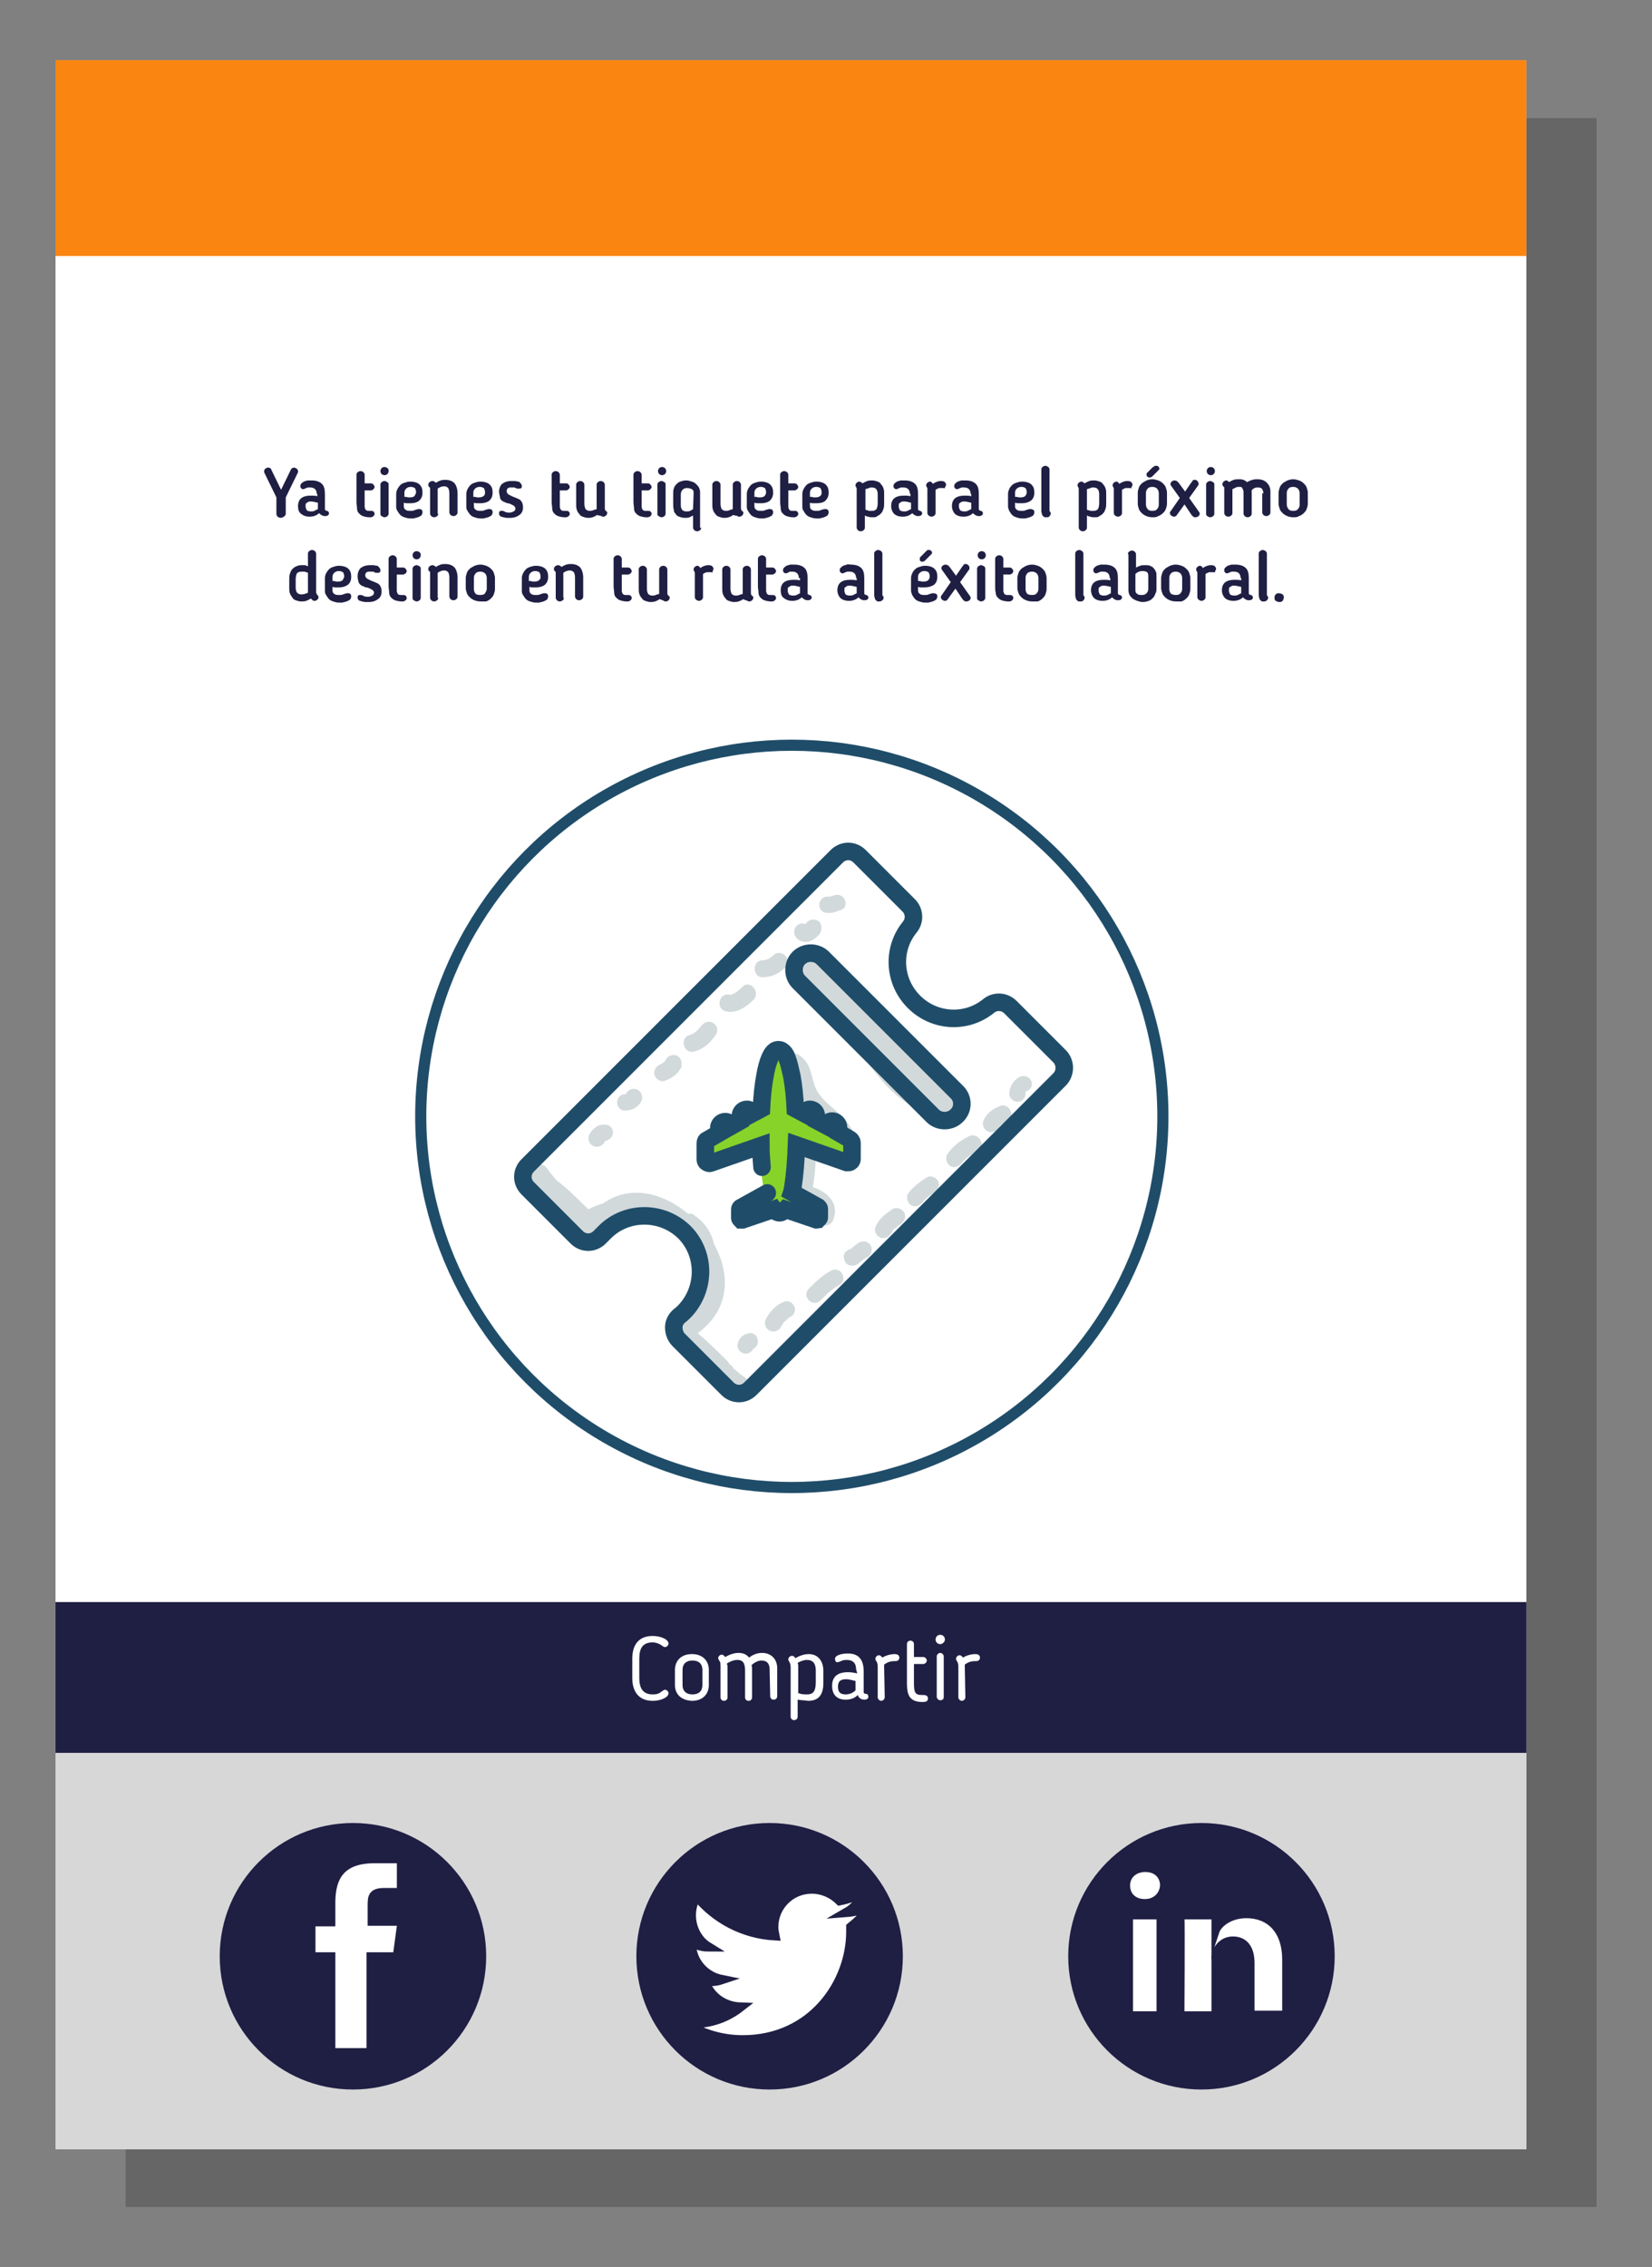 <?xml version="1.0" encoding="utf-8"?>
<!-- Generator: Adobe Illustrator 19.0.0, SVG Export Plug-In . SVG Version: 6.00 Build 0)  -->
<svg version="1.1" id="Capa_1" xmlns="http://www.w3.org/2000/svg" xmlns:xlink="http://www.w3.org/1999/xlink" x="0px" y="0px"
	 viewBox="-164 203.1 282.7 387.9" style="enable-background:new -164 203.1 282.7 387.9;" xml:space="preserve">
<rect x="-164" y="203.1" width="282.7" height="387.9" fill="#808080" stroke="none"/>
<style type="text/css">
	.st0{fill:#666666;}
	.st1{fill:#FFFFFF;}
	.st2{fill:#FA8510;}
	.st3{fill:#FFFFFF;stroke:#1F4D69;stroke-width:1.907;stroke-miterlimit:10;}
	.st4{fill:#D7D7D8;}
	.st5{fill:#1F1E43;}
	.st6{fill:#FFFFFF;stroke:#1F1E43;stroke-width:1.37;stroke-miterlimit:10;}
	.st7{fill:#FFFFFF;stroke:#1F1E43;stroke-width:1.594;stroke-miterlimit:10;}
	.st8{fill:#D2D9DB;}
	.st9{fill:#FFB872;}
	.st10{fill:#87D329;}
	.st11{fill:none;stroke:#1F4D69;stroke-width:3;stroke-miterlimit:10;}
	.st12{fill:none;stroke:#1F4D69;stroke-width:3;stroke-linecap:round;stroke-miterlimit:10;}
</style>
<g id="Capa_1_1_">
	<g>
		<g>
			<rect x="-142.5" y="223.3" class="st0" width="251.7" height="357.4"/>
			<rect x="-154.5" y="213.4" class="st1" width="251.7" height="357.4"/>
			<rect x="-154.5" y="213.4" class="st2" width="251.7" height="33.5"/>
			<circle class="st3" cx="-28.5" cy="394.1" r="63.5"/>
			<rect x="-154.5" y="477.2" class="st4" width="251.7" height="93.6"/>
			<rect x="-154.5" y="477.2" class="st5" width="251.7" height="25.8"/>
			<g>
				<g>
					<path class="st1" d="M-55.8,486.9c0-2.4,1.1-3.9,3.5-3.9c1.4,0,2.7,0.6,2.7,1.3c0,0.3-0.3,0.6-0.6,0.6c-0.2,0-0.3-0.1-0.6-0.3
						c-0.4-0.3-1-0.5-1.5-0.5c-1.8,0-2.3,1.1-2.3,2.8v3.3c0,1.7,0.6,2.8,2.3,2.8c0.6,0,1.1-0.1,1.5-0.5c0.3-0.1,0.3-0.3,0.6-0.3
						s0.6,0.3,0.6,0.6c0,0.7-1.3,1.3-2.7,1.3c-2.4,0-3.5-1.6-3.5-3.9V486.9z"/>
					<path class="st1" d="M-48.5,491.4v-2.6c0-1.5,1-2.7,2.9-2.7s2.9,1.2,2.9,2.7v2.6c0,1.5-1,2.7-2.9,2.7
						C-47.5,494-48.5,492.9-48.5,491.4z M-43.8,491.4v-2.6c0-1-0.6-1.6-1.7-1.6s-1.7,0.6-1.7,1.6v2.6c0,1,0.6,1.6,1.7,1.6
						S-43.8,492.4-43.8,491.4z"/>
					<path class="st1" d="M-32.3,488.7c0-0.9-0.4-1.5-1.4-1.5c-0.6,0-1.3,0.4-1.7,0.8c0.1,0.2,0.1,0.4,0.1,0.7v4.8
						c0,0.3-0.2,0.6-0.6,0.6s-0.6-0.3-0.6-0.6V489c0-1.1-0.2-1.9-1.3-1.9c-0.7,0-1.3,0.3-1.8,0.6c0,0.2,0.1,0.3,0.1,0.5v5.3
						c0,0.3-0.2,0.6-0.6,0.6s-0.6-0.3-0.6-0.6v-5.3c0-0.8-0.1-0.8-0.3-1.1c0-0.1-0.1-0.1-0.1-0.3c0-0.3,0.3-0.6,0.6-0.6
						s0.4,0.2,0.6,0.4c0.7-0.4,1.5-0.7,2.3-0.7s1.4,0.3,1.8,0.8c0.6-0.5,1.4-0.8,2.2-0.8c1.6,0,2.6,1.1,2.6,2.6v4.8
						c0,0.3-0.2,0.6-0.6,0.6s-0.6-0.3-0.6-0.6L-32.3,488.7L-32.3,488.7z"/>
					<path class="st1" d="M-27.5,493.9v2.9c0,0.3-0.2,0.6-0.6,0.6s-0.6-0.3-0.6-0.6v-8.4c0-0.5-0.1-0.8-0.3-1.1
						c-0.1-0.1-0.1-0.2-0.1-0.3c0-0.3,0.3-0.6,0.6-0.6s0.4,0.1,0.6,0.4c0.7-0.4,1.5-0.7,2.3-0.7c1.6,0,2.5,1.2,2.5,2.9v2
						c0,1.8-0.6,3.1-2.6,3.1C-26.3,494-27,494-27.5,493.9z M-27.5,492.7c0.5,0.3,1.2,0.3,1.6,0.3c1.1,0,1.5-0.6,1.5-2.1v-2
						c0-1.2-0.5-1.8-1.5-1.8c-0.5,0-1.1,0.2-1.6,0.5c0.1,0.3,0.1,0.4,0.1,0.6v4.5H-27.5z"/>
					<path class="st1" d="M-17.5,488.7c0-1.1-0.6-1.6-1.6-1.6c-0.6,0-0.8,0.1-1.2,0.3c-0.1,0-0.3,0.1-0.4,0.1
						c-0.3,0-0.4-0.3-0.4-0.5c-0.1-0.7,1.1-1,2.2-1c1.9,0,2.7,1.1,2.7,3.1v3.4c0,0.3,0.1,0.4,0.3,0.4c0.1,0,0.1,0,0.1,0
						c0.3,0,0.4,0.3,0.4,0.5c0,0.4-0.4,0.5-0.7,0.5c-0.5,0-1-0.3-1.1-0.8c-0.6,0.6-1.3,0.8-2.1,0.8c-1.6,0-2.3-1-2.3-2.3v-0.1
						c0-1.5,0.9-2.3,2.7-2.3c0.6,0,1.1,0.1,1.6,0.2L-17.5,488.7L-17.5,488.7z M-20.6,491.7L-20.6,491.7c0,0.8,0.3,1.3,1.3,1.3
						c0.6,0,1.2-0.2,1.7-0.7v-1.6c-0.5-0.1-1.1-0.3-1.6-0.3C-20.4,490.4-20.6,491-20.6,491.7z"/>
					<path class="st1" d="M-12.6,493.5c0,0.3-0.3,0.6-0.6,0.6c-0.3,0-0.6-0.3-0.6-0.6v-5.2c0-0.5-0.1-0.8-0.3-1.1
						c-0.1-0.1-0.1-0.2-0.1-0.3c0-0.3,0.3-0.6,0.6-0.6c0.3,0,0.4,0.2,0.6,0.4c0.6-0.4,1.5-0.6,2.1-0.6s0.8,0.3,0.8,0.6
						c0,0.4-0.3,0.6-0.6,0.6c-0.6,0-1.2,0-2,0.6c0,0.1,0,0.3,0,0.4L-12.6,493.5L-12.6,493.5z"/>
					<path class="st1" d="M-8.8,484.4c0-0.3,0.2-0.6,0.6-0.6s0.6,0.3,0.6,0.6v2.2H-6c0.3,0,0.6,0.3,0.6,0.6s-0.3,0.6-0.6,0.6h-1.6
						v3.1c0,1.6,0.1,2.2,1.3,2.2c0.1,0,0.2,0,0.3,0c0.4,0,0.8,0.1,0.8,0.6s-0.4,0.6-0.9,0.6c-2.2,0-2.7-1.1-2.7-3.2v-6.5L-8.8,484.4
						L-8.8,484.4z"/>
					<path class="st1" d="M-3.1,484.4c-0.4,0-0.8-0.3-0.8-0.8c0-0.4,0.3-0.8,0.8-0.8c0.4,0,0.8,0.3,0.8,0.8S-2.8,484.4-3.1,484.4z
						 M-3.1,494c-0.3,0-0.6-0.3-0.6-0.6v-6.9c0-0.3,0.3-0.6,0.6-0.6c0.3,0,0.6,0.3,0.6,0.6v6.9C-2.5,493.9-2.8,494-3.1,494z"/>
					<path class="st1" d="M1.2,493.5c0,0.3-0.3,0.6-0.6,0.6c-0.3,0-0.6-0.3-0.6-0.6v-5.2c0-0.5-0.1-0.8-0.3-1.1
						c-0.1-0.1-0.1-0.2-0.1-0.3c0-0.3,0.3-0.6,0.6-0.6c0.3,0,0.4,0.2,0.6,0.4c0.6-0.4,1.5-0.6,2.1-0.6s0.8,0.3,0.8,0.6
						c0,0.4-0.3,0.6-0.6,0.6c-0.6,0-1.2,0-2,0.6c0,0.1,0,0.3,0,0.4L1.2,493.5L1.2,493.5z"/>
				</g>
			</g>
			<circle class="st5" cx="-103.6" cy="537.8" r="22.8"/>
			<circle class="st5" cx="-32.3" cy="537.8" r="22.8"/>
			<circle class="st5" cx="41.6" cy="537.8" r="22.8"/>
			<path class="st6" d="M-96.1,537.8h-4.5v16.4h-6.7v-16.4h-3.4V532h3.4v-3.4c0-4.6,1.9-7.4,7.4-7.4h4.5v5.6h-2.8
				c-2.1,0-2.2,0.8-2.2,2.3v2.8h5.1L-96.1,537.8z"/>
			<path class="st7" d="M-18.4,532.8c0,0.3,0,0.6,0,0.8c0,8.6-6.5,18.5-18.5,18.5c-3.7,0-7.1-1.1-10-2.9c0.5,0.1,1,0.1,1.5,0.1
				c3,0,5.8-1,8.1-2.8c-2.9-0.1-5.3-1.9-6.1-4.5c0.4,0.1,0.8,0.1,1.2,0.1c0.6,0,1.1-0.1,1.7-0.3c-3-0.6-5.2-3.2-5.2-6.3v-0.1
				c0.9,0.5,1.9,0.8,2.9,0.8c-1.8-1.1-2.9-3.2-2.9-5.4c0-1.2,0.3-2.3,0.9-3.3c3.2,3.9,8,6.5,13.4,6.8c-0.1-0.5-0.2-1-0.2-1.5
				c0-3.6,2.9-6.5,6.5-6.5c1.9,0,3.6,0.8,4.8,2c1.5-0.3,2.9-0.8,4.1-1.6c-0.5,1.5-1.5,2.8-2.9,3.6c1.3-0.1,2.6-0.5,3.7-1
				C-16,530.8-17.3,531.9-18.4,532.8L-18.4,532.8z"/>
			<g>
				<rect x="29.2" y="530.8" class="st6" width="5.4" height="17.1"/>
				<path class="st6" d="M31.9,528.7L31.9,528.7c-2,0-3.2-1.3-3.2-3s1.3-3,3.3-3s3.2,1.3,3.2,3C35.1,527.3,33.9,528.7,31.9,528.7z"
					/>
				<path class="st6" d="M56.1,547.8H50V539c0-2.3-0.9-3.9-3-3.9c-1.6,0-2.5,1.1-2.9,2.1c-0.2,0.4-0.1,0.9-0.1,1.4v9.3h-6
					c0,0,0.1-15.7,0-17.1h6v2.7c0.4-1.2,2.3-2.9,5.3-2.9c3.8,0,6.8,2.5,6.8,7.8L56.1,547.8L56.1,547.8z"/>
			</g>
			<g>
				<path class="st5" d="M-116,291.7c-0.2,0-0.3-0.1-0.5-0.2c-0.1-0.1-0.2-0.3-0.2-0.5v-2.8l-2.1-4.3v-0.1c0-0.1,0-0.1,0-0.1
					c0-0.2,0.1-0.3,0.2-0.4s0.3-0.2,0.5-0.2c0.1,0,0.2,0,0.3,0.1c0.1,0,0.2,0.1,0.2,0.2l1.7,3.5l1.7-3.5c0.1-0.1,0.1-0.2,0.2-0.2
					s0.2-0.1,0.3-0.1c0.2,0,0.3,0.1,0.5,0.2c0.1,0.1,0.2,0.3,0.2,0.4v0.1c0,0.1,0,0.1,0,0.1l-2.1,4.3v2.8c0,0.2-0.1,0.3-0.2,0.4
					C-115.5,291.6-115.8,291.7-116,291.7z"/>
				<path class="st5" d="M-109.8,287.6c0-0.7-0.4-1.1-1.1-1.1c-0.2,0-0.3,0-0.4,0s-0.2,0.1-0.3,0.1l-0.2,0.1c-0.1,0-0.2,0.1-0.3,0.1
					c-0.2,0-0.3-0.1-0.4-0.2c-0.1-0.1-0.1-0.2-0.1-0.4c0-0.2,0.1-0.3,0.2-0.4s0.2-0.2,0.4-0.3c0.2-0.1,0.4-0.1,0.6-0.2
					c0.2,0,0.5,0,0.7,0c0.8,0,1.4,0.2,1.8,0.6s0.5,1,0.5,1.8v2.4c0,0.2,0,0.3,0.1,0.3s0.1,0.1,0.2,0.1c0.2,0,0.4,0.2,0.4,0.4
					c0,0.3-0.2,0.5-0.7,0.5c-0.4,0-0.7-0.2-1-0.5c-0.4,0.4-1,0.6-1.6,0.6c-0.7,0-1.1-0.2-1.5-0.5s-0.5-0.8-0.5-1.3l0,0
					c0-1.2,0.7-1.8,2.2-1.8c0.4,0,0.7,0,1.1,0.1v-0.4L-109.8,287.6L-109.8,287.6z M-110.8,288.9c-0.2,0-0.4,0-0.5,0.1
					s-0.2,0.1-0.3,0.2s-0.1,0.2-0.1,0.3c0,0.1,0,0.2,0,0.3l0,0c0,0.2,0.1,0.4,0.2,0.6c0.1,0.1,0.4,0.2,0.7,0.2c0.2,0,0.4,0,0.6-0.1
					s0.4-0.2,0.6-0.3v-1.1c-0.2,0-0.4-0.1-0.5-0.1C-110.5,288.9-110.6,288.9-110.8,288.9z"/>
				<path class="st5" d="M-103,284.3c0-0.2,0.1-0.3,0.2-0.4s0.3-0.2,0.5-0.2s0.4,0.1,0.5,0.2s0.2,0.3,0.2,0.4v1.5h1.1
					c0.2,0,0.3,0.1,0.4,0.2s0.2,0.3,0.2,0.4c0,0.2-0.1,0.3-0.2,0.4s-0.3,0.2-0.4,0.2h-1.1v2.1c0,0.3,0,0.5,0,0.7s0.1,0.3,0.1,0.4
					c0.1,0.1,0.1,0.2,0.2,0.2c0.1,0.1,0.2,0.1,0.4,0.1h0.1h0.1c0.3,0,0.5,0,0.6,0.1s0.2,0.2,0.2,0.4c0,0.1,0,0.2-0.1,0.3
					c-0.1,0.1-0.1,0.1-0.2,0.2c-0.1,0-0.2,0.1-0.3,0.1s-0.2,0-0.3,0c-0.4,0-0.8-0.1-1.1-0.2s-0.5-0.3-0.7-0.5s-0.3-0.5-0.3-0.8
					s-0.1-0.7-0.1-1.1L-103,284.3L-103,284.3z"/>
				<path class="st5" d="M-97.5,283.7c0,0.2-0.1,0.4-0.2,0.5c-0.1,0.1-0.3,0.2-0.5,0.2s-0.4-0.1-0.5-0.2s-0.2-0.3-0.2-0.5
					s0.1-0.4,0.2-0.5c0.1-0.1,0.3-0.2,0.5-0.2s0.4,0.1,0.5,0.2C-97.5,283.3-97.5,283.5-97.5,283.7z M-97.5,291
					c0,0.2-0.1,0.3-0.2,0.4s-0.3,0.2-0.5,0.2s-0.3-0.1-0.5-0.2s-0.2-0.3-0.2-0.4v-5c0-0.2,0.1-0.3,0.2-0.4s0.3-0.2,0.5-0.2
					s0.3,0.1,0.5,0.2s0.2,0.3,0.2,0.4V291z"/>
				<path class="st5" d="M-93.8,289.2c-0.2,0-0.3,0-0.5,0s-0.4,0-0.6-0.1v0.6c0,0.3,0.1,0.5,0.3,0.6c0.2,0.2,0.5,0.2,0.9,0.2
					c0.2,0,0.4,0,0.6-0.1c0.2-0.1,0.4-0.1,0.6-0.2c0,0,0,0,0.1,0c0,0,0.1,0,0.2,0c0.2,0,0.4,0.1,0.4,0.2c0.1,0.1,0.1,0.2,0.1,0.4
					c0,0.2-0.1,0.3-0.2,0.5c-0.2,0.1-0.3,0.2-0.6,0.3c-0.2,0.1-0.5,0.1-0.7,0.2c-0.2,0-0.5,0-0.6,0c-0.4,0-0.7-0.1-1-0.2
					s-0.5-0.2-0.7-0.4c-0.2-0.2-0.3-0.4-0.5-0.7c-0.2-0.3-0.2-0.5-0.2-0.8v-2.1c0-0.3,0.1-0.6,0.2-0.8c0.1-0.2,0.3-0.5,0.5-0.7
					s0.4-0.3,0.7-0.4s0.6-0.2,1-0.2c0.7,0,1.3,0.2,1.6,0.5c0.4,0.4,0.5,0.8,0.5,1.4s-0.2,1-0.5,1.3C-92.5,289-93,289.2-93.8,289.2z
					 M-92.8,287.3c0-0.3-0.1-0.5-0.2-0.7c-0.2-0.1-0.4-0.2-0.7-0.2s-0.6,0.1-0.8,0.3s-0.3,0.4-0.3,0.7v0.7c0.2,0,0.4,0,0.6,0.1
					c0.2,0,0.3,0,0.4,0c0.3,0,0.6-0.1,0.7-0.2C-93,287.8-92.8,287.6-92.8,287.3z"/>
				<path class="st5" d="M-89,291c0,0.2-0.1,0.3-0.2,0.4c-0.1,0.1-0.3,0.2-0.5,0.2s-0.4-0.1-0.5-0.2s-0.2-0.3-0.2-0.4v-3.9
					c0-0.1,0-0.2,0-0.3c0-0.1,0-0.1,0-0.2s0-0.1-0.1-0.1c0,0,0-0.1-0.1-0.1c0-0.1-0.1-0.1-0.1-0.2c0,0,0-0.1,0-0.2
					c0-0.2,0.1-0.3,0.2-0.4s0.3-0.2,0.5-0.2s0.4,0.1,0.6,0.3c0.3-0.2,0.5-0.3,0.8-0.4s0.6-0.1,0.8-0.1c0.7,0,1.2,0.2,1.6,0.6
					c0.3,0.4,0.5,1,0.5,1.7v3.3c0,0.2-0.1,0.3-0.2,0.4s-0.3,0.2-0.5,0.2s-0.4-0.1-0.5-0.2s-0.2-0.3-0.2-0.4v-3.3
					c0-0.4-0.1-0.7-0.2-0.9c-0.2-0.2-0.4-0.3-0.7-0.3s-0.7,0.1-1.1,0.4c0,0.1,0,0.2,0,0.3v4L-89,291L-89,291z"/>
				<path class="st5" d="M-81.8,289.2c-0.2,0-0.3,0-0.5,0s-0.4,0-0.6-0.1v0.6c0,0.3,0.1,0.5,0.3,0.6c0.2,0.2,0.5,0.2,0.9,0.2
					c0.2,0,0.4,0,0.6-0.1c0.2-0.1,0.4-0.1,0.6-0.2c0,0,0,0,0.1,0c0,0,0.1,0,0.2,0c0.2,0,0.4,0.1,0.4,0.2c0.1,0.1,0.1,0.2,0.1,0.4
					c0,0.2-0.1,0.3-0.2,0.5c-0.2,0.1-0.3,0.2-0.6,0.3c-0.2,0.1-0.5,0.1-0.7,0.2c-0.2,0-0.5,0-0.6,0c-0.4,0-0.7-0.1-1-0.2
					s-0.5-0.2-0.7-0.4c-0.2-0.2-0.3-0.4-0.5-0.7c-0.2-0.3-0.2-0.5-0.2-0.8v-2.1c0-0.3,0.1-0.6,0.2-0.8c0.1-0.2,0.3-0.5,0.5-0.7
					s0.4-0.3,0.7-0.4s0.6-0.2,1-0.2c0.7,0,1.3,0.2,1.6,0.5c0.4,0.4,0.5,0.8,0.5,1.4s-0.2,1-0.5,1.3C-80.5,289-81.1,289.2-81.8,289.2
					z M-81,287.3c0-0.3-0.1-0.5-0.2-0.7c-0.2-0.1-0.4-0.2-0.7-0.2s-0.6,0.1-0.8,0.3c-0.2,0.2-0.3,0.4-0.3,0.7v0.7
					c0.2,0,0.4,0,0.6,0.1c0.2,0,0.3,0,0.4,0c0.3,0,0.6-0.1,0.7-0.2C-81,287.8-81,287.6-81,287.3z"/>
				<path class="st5" d="M-78.6,287.2c0-0.5,0.2-1,0.5-1.3c0.4-0.3,0.9-0.5,1.6-0.5c0.2,0,0.4,0,0.6,0c0.2,0,0.4,0.1,0.6,0.1
					s0.3,0.2,0.4,0.3c0.1,0.1,0.2,0.3,0.2,0.4c0,0.2,0,0.3-0.1,0.4s-0.2,0.1-0.4,0.1c-0.1,0-0.2,0-0.3,0s-0.2-0.1-0.2-0.1
					c-0.1,0-0.2-0.1-0.3-0.1s-0.2,0-0.4,0c-0.1,0-0.2,0-0.3,0s-0.2,0-0.3,0.1c-0.1,0-0.2,0.1-0.2,0.2c-0.1,0.1-0.1,0.2-0.1,0.3
					c0,0.2,0.1,0.4,0.2,0.5c0.1,0.1,0.3,0.2,0.5,0.3c0.2,0.1,0.4,0.2,0.7,0.3c0.2,0.1,0.5,0.2,0.7,0.3c0.2,0.1,0.4,0.3,0.5,0.5
					s0.2,0.5,0.2,0.9c0,0.6-0.2,1-0.6,1.3s-0.9,0.5-1.6,0.5c-0.2,0-0.4,0-0.6,0s-0.4-0.1-0.6-0.1c-0.2-0.1-0.4-0.1-0.5-0.2
					s-0.2-0.2-0.2-0.4c0-0.1,0-0.1,0-0.2s0.1-0.2,0.1-0.2c0.1-0.1,0.1-0.1,0.2-0.1s0.2,0,0.3,0s0.3,0.1,0.5,0.2s0.5,0.1,0.7,0.1
					c0.3,0,0.5-0.1,0.7-0.2s0.3-0.3,0.3-0.5s-0.1-0.3-0.2-0.4s-0.3-0.2-0.5-0.3s-0.4-0.2-0.7-0.2c-0.2-0.1-0.5-0.2-0.7-0.3
					c-0.2-0.1-0.4-0.3-0.5-0.5C-78.5,287.8-78.6,287.5-78.6,287.2z"/>
				<path class="st5" d="M-69.6,284.3c0-0.2,0.1-0.3,0.2-0.4c0.1-0.1,0.3-0.2,0.5-0.2s0.4,0.1,0.5,0.2s0.2,0.3,0.2,0.4v1.5h1.1
					c0.2,0,0.3,0.1,0.4,0.2c0.1,0.1,0.2,0.3,0.2,0.4c0,0.2-0.1,0.3-0.2,0.4c-0.1,0.1-0.3,0.2-0.4,0.2h-1.1v2.1c0,0.3,0,0.5,0,0.7
					s0.1,0.3,0.1,0.4c0.1,0.1,0.1,0.2,0.2,0.2c0.1,0.1,0.2,0.1,0.4,0.1h0.1h0.1c0.3,0,0.5,0,0.6,0.1s0.2,0.2,0.2,0.4
					c0,0.1,0,0.2-0.1,0.3c-0.1,0.1-0.1,0.1-0.2,0.2c-0.1,0-0.2,0.1-0.3,0.1s-0.2,0-0.3,0c-0.4,0-0.8-0.1-1.1-0.2s-0.5-0.3-0.7-0.5
					s-0.3-0.5-0.3-0.8s-0.1-0.7-0.1-1.1L-69.6,284.3L-69.6,284.3z"/>
				<path class="st5" d="M-61.8,291.2c-0.3,0.2-0.5,0.3-0.8,0.4s-0.6,0.1-0.8,0.1c-0.3,0-0.6-0.1-0.9-0.2c-0.3-0.1-0.5-0.3-0.6-0.5
					c-0.2-0.2-0.3-0.4-0.4-0.7c-0.1-0.3-0.1-0.6-0.1-0.9V286c0-0.2,0.1-0.3,0.2-0.4s0.3-0.2,0.5-0.2s0.4,0.1,0.5,0.2
					s0.2,0.3,0.2,0.4v3.3c0,0.4,0.1,0.7,0.2,0.9c0.2,0.2,0.4,0.3,0.7,0.3c0.2,0,0.4,0,0.6-0.1c0.2-0.1,0.4-0.1,0.6-0.2
					c0-0.1,0-0.1,0-0.2s0-0.1,0-0.1V286c0-0.2,0.1-0.3,0.2-0.4s0.3-0.2,0.5-0.2s0.4,0.1,0.5,0.2s0.2,0.3,0.2,0.4v4
					c0,0.2,0,0.3,0.1,0.4c0,0.1,0.1,0.1,0.2,0.2l0.1,0.1c0,0.1,0,0.1,0,0.2c0,0.2-0.1,0.3-0.2,0.4s-0.3,0.2-0.4,0.2
					c-0.1,0-0.3,0-0.4-0.1S-61.8,291.3-61.8,291.2z"/>
				<path class="st5" d="M-55.6,284.3c0-0.2,0.1-0.3,0.2-0.4c0.1-0.1,0.3-0.2,0.5-0.2s0.4,0.1,0.5,0.2s0.2,0.3,0.2,0.4v1.5h1.1
					c0.2,0,0.3,0.1,0.4,0.2c0.1,0.1,0.2,0.3,0.2,0.4c0,0.2-0.1,0.3-0.2,0.4c-0.1,0.1-0.3,0.2-0.4,0.2h-1.1v2.1c0,0.3,0,0.5,0,0.7
					s0.1,0.3,0.1,0.4c0.1,0.1,0.1,0.2,0.2,0.2c0.1,0.1,0.2,0.1,0.4,0.1h0.1h0.1c0.3,0,0.5,0,0.6,0.1s0.2,0.2,0.2,0.4
					c0,0.1,0,0.2-0.1,0.3c-0.1,0.1-0.1,0.1-0.2,0.2c-0.1,0-0.2,0.1-0.3,0.1s-0.2,0-0.3,0c-0.4,0-0.8-0.1-1.1-0.2s-0.5-0.3-0.7-0.5
					s-0.3-0.5-0.3-0.8s-0.1-0.7-0.1-1.1L-55.6,284.3L-55.6,284.3z"/>
				<path class="st5" d="M-50,283.7c0,0.2-0.1,0.4-0.2,0.5s-0.3,0.2-0.5,0.2s-0.4-0.1-0.5-0.2s-0.2-0.3-0.2-0.5s0.1-0.4,0.2-0.5
					s0.3-0.2,0.5-0.2s0.4,0.1,0.5,0.2C-50.1,283.3-50,283.5-50,283.7z M-50.1,291c0,0.2-0.1,0.3-0.2,0.4c-0.1,0.1-0.3,0.2-0.5,0.2
					s-0.3-0.1-0.5-0.2s-0.2-0.3-0.2-0.4v-5c0-0.2,0.1-0.3,0.2-0.4c0.1-0.1,0.3-0.2,0.5-0.2s0.3,0.1,0.5,0.2s0.2,0.3,0.2,0.4V291z"/>
				<path class="st5" d="M-44,293.4c0,0.2-0.1,0.3-0.2,0.4c-0.1,0.1-0.3,0.2-0.5,0.2s-0.4-0.1-0.5-0.2s-0.2-0.3-0.2-0.4v-2.1
					c-0.2,0.1-0.4,0.2-0.6,0.3c-0.2,0.1-0.5,0.1-0.8,0.1c-0.4,0-0.7-0.1-1-0.2s-0.5-0.3-0.6-0.5c-0.2-0.2-0.3-0.4-0.3-0.7
					c-0.1-0.3-0.1-0.6-0.1-0.9v-1.8c0-0.3,0-0.6,0.1-0.9s0.2-0.5,0.4-0.7s0.4-0.4,0.7-0.5s0.6-0.2,1-0.2s0.7,0.1,1,0.2
					s0.5,0.2,0.7,0.4c0.2,0.2,0.4,0.4,0.5,0.6s0.2,0.5,0.2,0.8v6.1L-44,293.4L-44,293.4z M-45.3,287.4c0-0.3-0.1-0.5-0.3-0.6
					s-0.5-0.2-0.8-0.2c-0.4,0-0.6,0.1-0.8,0.3c-0.2,0.2-0.3,0.5-0.3,0.8v1.8c0,0.4,0.1,0.6,0.2,0.8c0.2,0.2,0.4,0.3,0.8,0.3
					c0.2,0,0.4,0,0.6-0.1c0.2-0.1,0.4-0.2,0.5-0.3L-45.3,287.4L-45.3,287.4z"/>
				<path class="st5" d="M-38.5,291.2c-0.3,0.2-0.5,0.3-0.8,0.4s-0.6,0.1-0.8,0.1c-0.3,0-0.6-0.1-0.9-0.2s-0.5-0.3-0.6-0.5
					c-0.2-0.2-0.3-0.4-0.4-0.7c-0.1-0.3-0.1-0.6-0.1-0.9V286c0-0.2,0.1-0.3,0.2-0.4s0.3-0.2,0.5-0.2s0.4,0.1,0.5,0.2
					s0.2,0.3,0.2,0.4v3.3c0,0.4,0.1,0.7,0.2,0.9c0.2,0.2,0.4,0.3,0.7,0.3c0.2,0,0.4,0,0.6-0.1s0.4-0.1,0.6-0.2c0-0.1,0-0.1,0-0.2
					s0-0.1,0-0.1V286c0-0.2,0.1-0.3,0.2-0.4s0.3-0.2,0.5-0.2s0.4,0.1,0.5,0.2s0.2,0.3,0.2,0.4v4c0,0.2,0,0.3,0.1,0.4
					c0,0.1,0.1,0.1,0.2,0.2l0.1,0.1c0,0.1,0,0.1,0,0.2c0,0.2-0.1,0.3-0.2,0.4s-0.3,0.2-0.4,0.2s-0.3,0-0.4-0.1
					S-38.4,291.3-38.5,291.2z"/>
				<path class="st5" d="M-33.8,289.2c-0.2,0-0.3,0-0.5,0s-0.4,0-0.6-0.1v0.6c0,0.3,0.1,0.5,0.3,0.6c0.2,0.2,0.5,0.2,0.9,0.2
					c0.2,0,0.4,0,0.6-0.1s0.4-0.1,0.6-0.2c0,0,0,0,0.1,0c0,0,0.1,0,0.2,0c0.2,0,0.4,0.1,0.4,0.2c0.1,0.1,0.1,0.2,0.1,0.4
					c0,0.2-0.1,0.3-0.2,0.5c-0.2,0.1-0.3,0.2-0.6,0.3c-0.2,0.1-0.5,0.1-0.7,0.2c-0.2,0-0.5,0-0.6,0c-0.4,0-0.7-0.1-1-0.2
					s-0.5-0.2-0.7-0.4c-0.2-0.2-0.3-0.4-0.5-0.7s-0.2-0.5-0.2-0.8v-2.1c0-0.3,0.1-0.6,0.2-0.8s0.3-0.5,0.5-0.7s0.4-0.3,0.7-0.4
					s0.6-0.2,1-0.2c0.7,0,1.3,0.2,1.6,0.5c0.4,0.4,0.5,0.8,0.5,1.4s-0.2,1-0.5,1.3C-32.5,289-33,289.2-33.8,289.2z M-32.9,287.3
					c0-0.3-0.1-0.5-0.2-0.7c-0.2-0.1-0.4-0.2-0.7-0.2c-0.3,0-0.6,0.1-0.8,0.3s-0.3,0.4-0.3,0.7v0.7c0.2,0,0.4,0,0.6,0.1
					c0.2,0,0.3,0,0.4,0c0.3,0,0.6-0.1,0.7-0.2C-33,287.8-32.9,287.6-32.9,287.3z"/>
				<path class="st5" d="M-30.5,284.3c0-0.2,0.1-0.3,0.2-0.4s0.3-0.2,0.5-0.2s0.4,0.1,0.5,0.2s0.2,0.3,0.2,0.4v1.5h1.1
					c0.2,0,0.3,0.1,0.4,0.2s0.2,0.3,0.2,0.4c0,0.2-0.1,0.3-0.2,0.4s-0.3,0.2-0.4,0.2h-1.1v2.1c0,0.3,0,0.5,0,0.7s0.1,0.3,0.1,0.4
					c0.1,0.1,0.1,0.2,0.2,0.2c0.1,0.1,0.2,0.1,0.4,0.1h0.1h0.1c0.3,0,0.5,0,0.6,0.1s0.2,0.2,0.2,0.4c0,0.1,0,0.2-0.1,0.3
					c-0.1,0.1-0.1,0.1-0.2,0.2c-0.1,0-0.2,0.1-0.3,0.1c-0.1,0-0.2,0-0.3,0c-0.4,0-0.8-0.1-1.1-0.2c-0.3-0.1-0.5-0.3-0.7-0.5
					s-0.3-0.5-0.3-0.8s-0.1-0.7-0.1-1.1L-30.5,284.3L-30.5,284.3z"/>
				<path class="st5" d="M-24.3,289.2c-0.2,0-0.3,0-0.5,0s-0.4,0-0.6-0.1v0.6c0,0.3,0.1,0.5,0.3,0.6c0.2,0.2,0.5,0.2,0.9,0.2
					c0.2,0,0.4,0,0.6-0.1s0.4-0.1,0.6-0.2c0,0,0,0,0.1,0c0,0,0.1,0,0.2,0c0.2,0,0.4,0.1,0.4,0.2c0.1,0.1,0.1,0.2,0.1,0.4
					c0,0.2-0.1,0.3-0.2,0.5c-0.2,0.1-0.3,0.2-0.6,0.3c-0.2,0.1-0.5,0.1-0.7,0.2c-0.2,0-0.5,0-0.6,0c-0.4,0-0.7-0.1-1-0.2
					s-0.5-0.2-0.7-0.4c-0.2-0.2-0.3-0.4-0.5-0.7s-0.2-0.5-0.2-0.8v-2.1c0-0.3,0.1-0.6,0.2-0.8s0.3-0.5,0.5-0.7s0.4-0.3,0.7-0.4
					s0.6-0.2,1-0.2c0.7,0,1.3,0.2,1.6,0.5c0.4,0.4,0.5,0.8,0.5,1.4s-0.2,1-0.5,1.3C-22.9,289-23.5,289.2-24.3,289.2z M-23.4,287.3
					c0-0.3-0.1-0.5-0.2-0.7c-0.2-0.1-0.4-0.2-0.7-0.2c-0.3,0-0.6,0.1-0.8,0.3s-0.3,0.4-0.3,0.7v0.7c0.2,0,0.4,0,0.6,0.1
					c0.2,0,0.3,0,0.4,0c0.3,0,0.6-0.1,0.7-0.2C-23.4,287.8-23.4,287.6-23.4,287.3z"/>
				<path class="st5" d="M-14.8,291.6c-0.2,0-0.4,0-0.6-0.1c-0.2,0-0.4-0.1-0.6-0.2v2.1c0,0.2-0.1,0.3-0.2,0.4s-0.3,0.2-0.5,0.2
					s-0.4-0.1-0.5-0.2s-0.2-0.3-0.2-0.4v-6.3c0-0.2,0-0.3,0-0.4s-0.1-0.2-0.1-0.3l-0.1-0.1c0,0,0-0.1,0-0.2c0-0.2,0.1-0.3,0.2-0.4
					s0.3-0.2,0.4-0.2c0.2,0,0.4,0.1,0.6,0.3c0.3-0.2,0.6-0.3,0.8-0.4c0.3-0.1,0.6-0.1,0.9-0.1s0.6,0.1,0.9,0.2s0.5,0.3,0.6,0.5
					c0.2,0.2,0.3,0.4,0.4,0.7c0.1,0.3,0.1,0.6,0.1,0.9v1.5c0,0.4,0,0.7-0.1,1s-0.2,0.6-0.4,0.8c-0.2,0.2-0.4,0.4-0.7,0.5
					C-14,291.6-14.3,291.6-14.8,291.6z M-15.9,290.3c0.2,0.1,0.4,0.1,0.6,0.2c0.2,0,0.3,0,0.5,0c0.4,0,0.6-0.1,0.8-0.3
					c0.1-0.2,0.2-0.6,0.2-1v-1.5c0-0.8-0.3-1.2-1-1.2c-0.2,0-0.3,0-0.5,0.1s-0.4,0.1-0.6,0.2c0,0.1,0,0.1,0,0.2s0,0.1,0,0.2V290.3z"
					/>
				<path class="st5" d="M-8.3,287.6c0-0.7-0.4-1.1-1.1-1.1c-0.2,0-0.3,0-0.4,0s-0.2,0.1-0.3,0.1l-0.2,0.1c-0.1,0-0.2,0.1-0.3,0.1
					c-0.2,0-0.3-0.1-0.4-0.2s-0.1-0.2-0.1-0.4c0-0.2,0.1-0.3,0.2-0.4s0.2-0.2,0.4-0.3c0.2-0.1,0.4-0.1,0.6-0.2c0.2,0,0.5,0,0.7,0
					c0.8,0,1.4,0.2,1.8,0.6s0.5,1,0.5,1.8v2.4c0,0.2,0,0.3,0.1,0.3s0.1,0.1,0.2,0.1c0.2,0,0.4,0.2,0.4,0.4c0,0.3-0.2,0.5-0.7,0.5
					c-0.4,0-0.7-0.2-1-0.5c-0.4,0.4-1,0.6-1.6,0.6c-0.7,0-1.2-0.2-1.5-0.5s-0.5-0.8-0.5-1.3l0,0c0-1.2,0.7-1.8,2.2-1.8
					c0.4,0,0.7,0,1.1,0.1v-0.4L-8.3,287.6L-8.3,287.6z M-9.3,288.9c-0.2,0-0.4,0-0.5,0.1s-0.2,0.1-0.3,0.2c-0.1,0.1-0.1,0.2-0.1,0.3
					c0,0.1,0,0.2,0,0.3l0,0c0,0.2,0.1,0.4,0.2,0.6c0.1,0.1,0.4,0.2,0.7,0.2c0.2,0,0.4,0,0.6-0.1s0.4-0.2,0.6-0.3v-1.1
					c-0.2,0-0.4-0.1-0.5-0.1C-8.9,288.9-9.1,288.9-9.3,288.9z"/>
				<path class="st5" d="M-2.5,286.6c-0.1,0-0.2,0-0.4,0c-0.1,0-0.2,0-0.3,0c-0.1,0-0.2,0-0.3,0.1c-0.1,0-0.2,0.1-0.4,0.2
					c0,0.1,0,0.1,0,0.1v0.1v3.8c0,0.2-0.1,0.3-0.2,0.4s-0.3,0.2-0.5,0.2s-0.3-0.1-0.5-0.2c-0.1-0.1-0.2-0.3-0.2-0.4v-3.8
					c0-0.2,0-0.3,0-0.4s-0.1-0.2-0.1-0.3l-0.1-0.1c0,0,0-0.1,0-0.2c0-0.2,0.1-0.3,0.2-0.4s0.3-0.2,0.4-0.2s0.2,0,0.3,0.1
					c0.1,0.1,0.2,0.1,0.2,0.3c0.3-0.2,0.5-0.3,0.8-0.4s0.5-0.1,0.7-0.1c0.3,0,0.5,0.1,0.6,0.2s0.2,0.3,0.2,0.4
					c0,0.2-0.1,0.3-0.2,0.5C-2.3,286.6-2.3,286.7-2.5,286.6z"/>
				<path class="st5" d="M2.1,287.6c0-0.7-0.4-1.1-1.1-1.1c-0.2,0-0.3,0-0.4,0s-0.2,0.1-0.3,0.1l-0.2,0.1c-0.1,0-0.2,0.1-0.3,0.1
					c-0.2,0-0.3-0.1-0.4-0.2s-0.1-0.2-0.1-0.4c0-0.2,0.1-0.3,0.2-0.4s0.2-0.2,0.4-0.3c0.2-0.1,0.4-0.1,0.6-0.2c0.2,0,0.5,0,0.7,0
					c0.8,0,1.4,0.2,1.8,0.6s0.5,1,0.5,1.8v2.4c0,0.2,0,0.3,0.1,0.3s0.1,0.1,0.2,0.1c0.2,0,0.4,0.2,0.4,0.4c0,0.3-0.2,0.5-0.7,0.5
					c-0.4,0-0.7-0.2-1-0.5c-0.4,0.4-1,0.6-1.6,0.6c-0.7,0-1.2-0.2-1.5-0.5s-0.5-0.8-0.5-1.3l0,0c0-1.2,0.7-1.8,2.2-1.8
					c0.4,0,0.7,0,1.1,0.1v-0.4L2.1,287.6L2.1,287.6z M1,288.9c-0.2,0-0.4,0-0.5,0.1s-0.2,0.1-0.3,0.2c-0.1,0.1-0.1,0.2-0.1,0.3
					c0,0.1,0,0.2,0,0.3l0,0c0,0.2,0.1,0.4,0.2,0.6c0.1,0.1,0.4,0.2,0.7,0.2c0.2,0,0.4,0,0.6-0.1s0.4-0.2,0.6-0.3v-1.1
					c-0.2,0-0.4-0.1-0.5-0.1C1.3,288.9,1.2,288.9,1,288.9z"/>
				<path class="st5" d="M10.8,289.2c-0.2,0-0.3,0-0.5,0s-0.4,0-0.6-0.1v0.6c0,0.3,0.1,0.5,0.3,0.6c0.2,0.2,0.5,0.2,0.9,0.2
					c0.2,0,0.4,0,0.6-0.1s0.4-0.1,0.6-0.2c0,0,0,0,0.1,0c0,0,0.1,0,0.2,0c0.2,0,0.4,0.1,0.5,0.2s0.1,0.2,0.1,0.4
					c0,0.2-0.1,0.3-0.2,0.5c-0.2,0.1-0.3,0.2-0.6,0.3c-0.2,0.1-0.5,0.1-0.7,0.2c-0.2,0-0.5,0-0.6,0c-0.4,0-0.7-0.1-1-0.2
					s-0.5-0.2-0.7-0.4c-0.2-0.2-0.3-0.4-0.5-0.7c-0.1-0.3-0.2-0.5-0.2-0.8v-2.1c0-0.3,0.1-0.6,0.2-0.8c0.1-0.3,0.3-0.5,0.5-0.7
					s0.4-0.3,0.7-0.4c0.3-0.1,0.6-0.2,1-0.2c0.7,0,1.3,0.2,1.6,0.5c0.4,0.4,0.5,0.8,0.5,1.4s-0.2,1-0.5,1.3
					C12.1,289,11.6,289.2,10.8,289.2z M11.7,287.3c0-0.3-0.1-0.5-0.2-0.7c-0.2-0.1-0.4-0.2-0.7-0.2c-0.3,0-0.6,0.1-0.8,0.3
					c-0.2,0.2-0.3,0.4-0.3,0.7v0.7c0.2,0,0.4,0,0.6,0.1c0.2,0,0.3,0,0.4,0c0.3,0,0.6-0.1,0.7-0.2C11.6,287.8,11.7,287.6,11.7,287.3z
					"/>
				<path class="st5" d="M15.1,291.6c-0.1,0-0.2,0-0.3,0c-0.1,0-0.2-0.1-0.3-0.2s-0.2-0.2-0.2-0.4c-0.1-0.2-0.1-0.4-0.1-0.7v-6.9
					c0-0.2,0.1-0.3,0.2-0.4s0.3-0.2,0.5-0.2s0.3,0.1,0.5,0.2c0.1,0.1,0.2,0.3,0.2,0.4v6.8c0,0.1,0,0.2,0,0.3c0,0.1,0.1,0.1,0.1,0.2
					l0.1,0.1c0,0,0,0.1,0,0.2c0,0.2-0.1,0.3-0.2,0.4C15.5,291.6,15.3,291.6,15.1,291.6z"/>
				<path class="st5" d="M23.2,291.6c-0.2,0-0.4,0-0.6-0.1c-0.2,0-0.4-0.1-0.6-0.2v2.1c0,0.2-0.1,0.3-0.2,0.4s-0.3,0.2-0.5,0.2
					s-0.4-0.1-0.5-0.2s-0.2-0.3-0.2-0.4v-6.3c0-0.2,0-0.3,0-0.4s-0.1-0.2-0.1-0.3l-0.1-0.1c0,0,0-0.1,0-0.2c0-0.2,0.1-0.3,0.2-0.4
					s0.3-0.2,0.4-0.2c0.2,0,0.4,0.1,0.6,0.3c0.3-0.2,0.6-0.3,0.8-0.4c0.3-0.1,0.6-0.1,0.9-0.1s0.6,0.1,0.9,0.2s0.5,0.3,0.6,0.5
					c0.2,0.2,0.3,0.4,0.4,0.7c0.1,0.3,0.1,0.6,0.1,0.9v1.5c0,0.4,0,0.7-0.1,1s-0.2,0.6-0.4,0.8c-0.2,0.2-0.4,0.4-0.7,0.5
					C24,291.6,23.6,291.6,23.2,291.6z M22,290.3c0.2,0.1,0.4,0.1,0.6,0.2c0.2,0,0.4,0,0.5,0c0.4,0,0.6-0.1,0.8-0.3
					c0.1-0.2,0.2-0.6,0.2-1v-1.5c0-0.8-0.3-1.2-1-1.2c-0.2,0-0.3,0-0.5,0.1s-0.4,0.1-0.6,0.2c0,0.1,0,0.1,0,0.2s0,0.1,0,0.2V290.3z"
					/>
				<path class="st5" d="M29.4,286.6c-0.1,0-0.2,0-0.4,0c-0.1,0-0.2,0-0.3,0c-0.1,0-0.2,0-0.3,0.1c-0.1,0-0.2,0.1-0.4,0.2
					c0,0.1,0,0.1,0,0.1v0.1v3.8c0,0.2-0.1,0.3-0.2,0.4s-0.3,0.2-0.5,0.2s-0.3-0.1-0.5-0.2c-0.1-0.1-0.2-0.3-0.2-0.4v-3.8
					c0-0.2,0-0.3,0-0.4s-0.1-0.2-0.1-0.3l-0.1-0.1c0,0,0-0.1,0-0.2c0-0.2,0.1-0.3,0.2-0.4s0.3-0.2,0.4-0.2s0.2,0,0.3,0.1
					c0.1,0.1,0.2,0.1,0.2,0.3c0.3-0.2,0.5-0.3,0.8-0.4s0.5-0.1,0.7-0.1c0.3,0,0.5,0.1,0.6,0.2s0.2,0.3,0.2,0.4
					c0,0.2-0.1,0.3-0.2,0.5C29.7,286.6,29.6,286.7,29.4,286.6z"/>
				<path class="st5" d="M33.2,291.6c-0.4,0-0.8-0.1-1-0.2c-0.3-0.1-0.6-0.3-0.8-0.5c-0.2-0.2-0.4-0.4-0.5-0.7
					c-0.1-0.3-0.2-0.6-0.2-0.9v-1.9c0-0.3,0.1-0.6,0.2-0.9s0.3-0.5,0.5-0.7s0.5-0.3,0.8-0.5c0.3-0.1,0.6-0.2,1-0.2s0.7,0.1,1,0.2
					s0.6,0.3,0.8,0.5c0.2,0.2,0.4,0.4,0.5,0.7c0.1,0.3,0.2,0.6,0.2,0.9v1.9c0,0.3-0.1,0.6-0.2,0.9s-0.3,0.5-0.5,0.7
					s-0.5,0.4-0.8,0.5C33.9,291.6,33.6,291.6,33.2,291.6z M33.2,290.5c0.4,0,0.7-0.1,0.8-0.3c0.2-0.2,0.3-0.4,0.3-0.8v-1.9
					c0-0.3-0.1-0.6-0.3-0.8c-0.2-0.2-0.5-0.3-0.8-0.3s-0.7,0.1-0.8,0.3c-0.2,0.2-0.3,0.4-0.3,0.8v1.9c0,0.3,0.1,0.6,0.3,0.8
					C32.5,290.4,32.8,290.5,33.2,290.5z M33.5,282.9c0.1-0.1,0.1-0.1,0.2-0.1c0,0,0.1,0,0.2,0s0.2,0,0.3,0.1
					c0.1,0.1,0.2,0.2,0.2,0.4c0,0.1-0.1,0.2-0.2,0.3l-0.9,0.9c-0.1,0.1-0.1,0.1-0.2,0.2c-0.1,0-0.2,0.1-0.3,0.1
					c-0.1,0-0.3,0-0.4-0.1s-0.2-0.2-0.2-0.4c0-0.1,0-0.2,0.1-0.3s0.2-0.2,0.3-0.3c0.1-0.1,0.2-0.2,0.3-0.3c0.1-0.1,0.2-0.2,0.3-0.3
					L33.5,282.9z"/>
				<path class="st5" d="M41.2,290.7c0.1,0.1,0.1,0.2,0.1,0.3c0,0.2-0.1,0.3-0.2,0.4s-0.3,0.2-0.5,0.2s-0.3,0-0.4-0.1
					s-0.2-0.2-0.3-0.3l-1.2-1.8l-1.3,1.8c-0.1,0.2-0.3,0.3-0.5,0.3s-0.3-0.1-0.5-0.2c-0.1-0.1-0.2-0.3-0.2-0.4s0-0.2,0.1-0.3
					l1.6-2.3l-1.5-2.1c-0.1-0.1-0.1-0.2-0.1-0.3c0-0.2,0.1-0.3,0.2-0.4s0.3-0.2,0.5-0.2s0.3,0.1,0.4,0.1c0.1,0.1,0.2,0.2,0.3,0.3
					l1.1,1.5l1.1-1.6c0.1-0.1,0.2-0.2,0.2-0.3c0.1-0.1,0.2-0.1,0.4-0.1c0.2,0,0.3,0.1,0.4,0.2s0.2,0.2,0.2,0.4c0,0,0,0.1,0,0.2
					s0,0.1-0.1,0.2l-1.5,2.1L41.2,290.7z"/>
				<path class="st5" d="M43.9,283.7c0,0.2-0.1,0.4-0.2,0.5s-0.3,0.2-0.5,0.2s-0.4-0.1-0.5-0.2s-0.2-0.3-0.2-0.5s0.1-0.4,0.2-0.5
					s0.3-0.2,0.5-0.2s0.4,0.1,0.5,0.2S43.9,283.5,43.9,283.7z M43.8,291c0,0.2-0.1,0.3-0.2,0.4s-0.3,0.2-0.5,0.2s-0.3-0.1-0.5-0.2
					s-0.2-0.3-0.2-0.4v-5c0-0.2,0.1-0.3,0.2-0.4s0.3-0.2,0.5-0.2s0.3,0.1,0.5,0.2s0.2,0.3,0.2,0.4V291z"/>
				<path class="st5" d="M52.2,287.5c0-0.3-0.1-0.5-0.2-0.7s-0.4-0.3-0.7-0.3c-0.2,0-0.4,0-0.6,0.1s-0.4,0.2-0.5,0.4
					c0,0.1,0,0.1,0,0.2s0,0.1,0,0.2v3.6c0,0.2-0.1,0.3-0.2,0.4s-0.3,0.2-0.5,0.2s-0.4-0.1-0.5-0.2s-0.2-0.3-0.2-0.4v-3.3
					c0-0.2,0-0.3,0-0.5c0-0.1-0.1-0.3-0.1-0.4c-0.1-0.1-0.1-0.2-0.2-0.3c-0.1-0.1-0.2-0.1-0.4-0.1c-0.2,0-0.4,0-0.6,0.1
					s-0.4,0.2-0.6,0.3v0.1v0.1v3.9c0,0.2-0.1,0.3-0.2,0.4s-0.3,0.2-0.5,0.2s-0.4-0.1-0.5-0.2s-0.2-0.3-0.2-0.4V287
					c0-0.1,0-0.2,0-0.3c0-0.1,0-0.1,0-0.2c0,0,0-0.1-0.1-0.1c0,0,0-0.1-0.1-0.1c0-0.1-0.1-0.1-0.1-0.2c0,0,0-0.1,0-0.2
					c0-0.2,0.1-0.3,0.2-0.4s0.3-0.2,0.4-0.2s0.2,0,0.3,0.1s0.2,0.1,0.2,0.2c0.3-0.2,0.6-0.3,0.8-0.4c0.3-0.1,0.6-0.1,0.9-0.1
					s0.5,0,0.8,0.1c0.2,0.1,0.4,0.2,0.6,0.4c0.3-0.2,0.6-0.3,0.9-0.4s0.6-0.1,0.9-0.1c0.7,0,1.2,0.2,1.6,0.6s0.6,0.9,0.6,1.5v3.6
					c0,0.2-0.1,0.3-0.2,0.4s-0.3,0.2-0.5,0.2s-0.4-0.1-0.5-0.2s-0.2-0.3-0.2-0.4v-3.3L52.2,287.5L52.2,287.5z"/>
				<path class="st5" d="M57.3,291.6c-0.4,0-0.8-0.1-1-0.2c-0.3-0.1-0.6-0.3-0.8-0.5s-0.4-0.4-0.5-0.7c-0.1-0.3-0.2-0.6-0.2-0.9
					v-1.9c0-0.3,0.1-0.6,0.2-0.9s0.3-0.5,0.5-0.7s0.5-0.3,0.8-0.5c0.3-0.1,0.6-0.2,1-0.2s0.7,0.1,1,0.2s0.6,0.3,0.8,0.5
					s0.4,0.4,0.5,0.7c0.1,0.3,0.2,0.6,0.2,0.9v1.9c0,0.3-0.1,0.6-0.2,0.9s-0.3,0.5-0.5,0.7s-0.5,0.4-0.8,0.5
					C58,291.6,57.7,291.6,57.3,291.6z M57.3,290.5c0.4,0,0.7-0.1,0.8-0.3c0.2-0.2,0.3-0.4,0.3-0.8v-1.9c0-0.3-0.1-0.6-0.3-0.8
					c-0.2-0.2-0.5-0.3-0.8-0.3s-0.7,0.1-0.8,0.3c-0.2,0.2-0.3,0.4-0.3,0.8v1.9c0,0.3,0.1,0.6,0.3,0.8
					C56.6,290.4,56.9,290.5,57.3,290.5z"/>
				<path class="st5" d="M-112.5,299.8c0.2,0,0.4,0,0.6,0s0.4,0.1,0.6,0.2v-2.2c0-0.2,0.1-0.3,0.2-0.4c0.1-0.1,0.3-0.2,0.5-0.2
					s0.4,0.1,0.5,0.2s0.2,0.3,0.2,0.4v6.6c0,0.1,0,0.2,0.1,0.3c0,0.1,0.1,0.2,0.2,0.3c0.1,0.1,0.1,0.2,0.1,0.3
					c0,0.2-0.1,0.3-0.2,0.4c-0.1,0.1-0.3,0.2-0.4,0.2s-0.3,0-0.4-0.1c-0.1-0.1-0.2-0.2-0.3-0.3c-0.3,0.2-0.6,0.3-0.8,0.4
					s-0.6,0.1-0.9,0.1s-0.6-0.1-0.9-0.2c-0.3-0.1-0.5-0.3-0.6-0.5s-0.3-0.4-0.4-0.7c-0.1-0.3-0.1-0.6-0.1-0.9v-1.4
					c0-0.4,0-0.7,0.1-1s0.2-0.6,0.4-0.8c0.2-0.2,0.4-0.4,0.7-0.5C-113.1,299.9-112.8,299.8-112.5,299.8z M-111.3,301.1
					c-0.2-0.1-0.4-0.1-0.6-0.2c-0.2,0-0.3,0-0.5,0c-0.4,0-0.6,0.1-0.8,0.3c-0.1,0.2-0.2,0.6-0.2,1v1.4c0,0.8,0.3,1.2,1,1.2
					c0.3,0,0.7-0.1,1.1-0.3v-0.1v-0.1V301.1z"/>
				<path class="st5" d="M-106,303.6c-0.2,0-0.3,0-0.5,0s-0.4,0-0.6-0.1v0.6c0,0.3,0.1,0.5,0.3,0.6c0.2,0.2,0.5,0.2,0.9,0.2
					c0.2,0,0.4,0,0.6-0.1c0.2-0.1,0.4-0.1,0.6-0.2c0,0,0,0,0.1,0c0,0,0.1,0,0.2,0c0.2,0,0.4,0.1,0.4,0.2c0.1,0.1,0.1,0.2,0.1,0.4
					c0,0.2-0.1,0.3-0.2,0.5c-0.2,0.1-0.3,0.2-0.6,0.3c-0.2,0.1-0.5,0.1-0.7,0.2c-0.2,0-0.5,0-0.6,0c-0.4,0-0.7-0.1-1-0.2
					s-0.5-0.2-0.7-0.4c-0.2-0.2-0.3-0.4-0.5-0.7c-0.2-0.3-0.2-0.5-0.2-0.8V302c0-0.3,0.1-0.6,0.2-0.8c0.1-0.2,0.3-0.5,0.5-0.7
					s0.4-0.3,0.7-0.4s0.6-0.2,1-0.2c0.7,0,1.3,0.2,1.6,0.5c0.4,0.4,0.5,0.8,0.5,1.4s-0.2,1-0.5,1.3
					C-104.8,303.4-105.3,303.6-106,303.6z M-105.1,301.7c0-0.3-0.1-0.5-0.2-0.7c-0.2-0.1-0.4-0.2-0.7-0.2s-0.6,0.1-0.8,0.3
					c-0.2,0.2-0.3,0.4-0.3,0.7v0.7c0.2,0,0.4,0,0.6,0.1c0.2,0,0.3,0,0.4,0c0.3,0,0.6-0.1,0.7-0.2
					C-105.3,302.2-105.1,302-105.1,301.7z"/>
				<path class="st5" d="M-102.8,301.6c0-0.5,0.2-1,0.5-1.3c0.4-0.3,0.9-0.5,1.6-0.5c0.2,0,0.4,0,0.6,0s0.4,0.1,0.6,0.1
					c0.2,0,0.3,0.2,0.4,0.3c0.1,0.1,0.2,0.3,0.2,0.4c0,0.2,0,0.3-0.1,0.4s-0.2,0.1-0.4,0.1c-0.1,0-0.2,0-0.3,0s-0.2-0.1-0.2-0.1
					c-0.1,0-0.2-0.1-0.3-0.1s-0.2,0-0.4,0c-0.1,0-0.2,0-0.3,0s-0.2,0-0.3,0.1c-0.1,0-0.2,0.1-0.2,0.2c-0.1,0.1-0.1,0.2-0.1,0.3
					c0,0.2,0.1,0.4,0.2,0.5s0.3,0.2,0.5,0.3c0.2,0.1,0.4,0.2,0.7,0.3c0.2,0.1,0.5,0.2,0.7,0.3c0.2,0.1,0.4,0.3,0.5,0.5
					s0.2,0.5,0.2,0.9c0,0.6-0.2,1-0.6,1.3c-0.4,0.3-0.9,0.5-1.6,0.5c-0.2,0-0.4,0-0.6,0c-0.2,0-0.4-0.1-0.6-0.1
					c-0.2-0.1-0.4-0.1-0.5-0.2s-0.2-0.2-0.2-0.4c0-0.1,0-0.1,0-0.2s0.1-0.2,0.1-0.2c0.1-0.1,0.1-0.1,0.2-0.1c0.1,0,0.2,0,0.3,0
					s0.3,0.1,0.5,0.2s0.5,0.1,0.7,0.1c0.3,0,0.5-0.1,0.7-0.2s0.3-0.3,0.3-0.5s-0.1-0.3-0.2-0.4c-0.1-0.1-0.3-0.2-0.5-0.3
					c-0.2-0.1-0.4-0.2-0.7-0.2c-0.2-0.1-0.5-0.2-0.7-0.3c-0.2-0.1-0.4-0.3-0.5-0.5C-102.8,302.2-102.8,301.9-102.8,301.6z"/>
				<path class="st5" d="M-97.5,298.7c0-0.2,0.1-0.3,0.2-0.4s0.3-0.2,0.5-0.2s0.4,0.1,0.5,0.2s0.2,0.3,0.2,0.4v1.5h1.1
					c0.2,0,0.3,0.1,0.4,0.2s0.2,0.3,0.2,0.4c0,0.2-0.1,0.3-0.2,0.4s-0.3,0.2-0.4,0.2h-1.1v2.1c0,0.3,0,0.5,0,0.7s0.1,0.3,0.1,0.4
					c0.1,0.1,0.1,0.2,0.2,0.2c0.1,0.1,0.2,0.1,0.4,0.1h0.1h0.1c0.3,0,0.5,0,0.6,0.1s0.2,0.2,0.2,0.4c0,0.1,0,0.2-0.1,0.3
					c-0.1,0.1-0.1,0.1-0.2,0.2c-0.1,0-0.2,0.1-0.3,0.1s-0.2,0-0.3,0c-0.4,0-0.8-0.1-1.1-0.2s-0.5-0.3-0.7-0.5s-0.3-0.5-0.3-0.8
					s-0.1-0.7-0.1-1.1L-97.5,298.7L-97.5,298.7z"/>
				<path class="st5" d="M-92,298.1c0,0.2-0.1,0.4-0.2,0.5c-0.1,0.1-0.3,0.2-0.5,0.2s-0.4-0.1-0.5-0.2s-0.2-0.3-0.2-0.5
					s0.1-0.4,0.2-0.5c0.1-0.1,0.3-0.2,0.5-0.2s0.4,0.1,0.5,0.2C-92,297.7-92,297.9-92,298.1z M-92,305.4c0,0.2-0.1,0.3-0.2,0.4
					s-0.3,0.2-0.5,0.2s-0.3-0.1-0.5-0.2s-0.2-0.3-0.2-0.4v-5c0-0.2,0.1-0.3,0.2-0.4s0.3-0.2,0.5-0.2s0.3,0.1,0.5,0.2
					s0.2,0.3,0.2,0.4V305.4z"/>
				<path class="st5" d="M-89,305.4c0,0.2-0.1,0.3-0.2,0.4c-0.1,0.1-0.3,0.2-0.5,0.2s-0.4-0.1-0.5-0.2s-0.2-0.3-0.2-0.4v-3.9
					c0-0.1,0-0.2,0-0.3c0-0.1,0-0.1,0-0.2s0-0.1-0.1-0.1c0,0,0-0.1-0.1-0.1c0-0.1-0.1-0.1-0.1-0.2c0,0,0-0.1,0-0.2
					c0-0.2,0.1-0.3,0.2-0.4s0.3-0.2,0.5-0.2s0.4,0.1,0.6,0.3c0.3-0.2,0.5-0.3,0.8-0.4s0.6-0.1,0.8-0.1c0.7,0,1.2,0.2,1.6,0.6
					c0.3,0.4,0.5,1,0.5,1.7v3.3c0,0.2-0.1,0.3-0.2,0.4s-0.3,0.2-0.5,0.2s-0.4-0.1-0.5-0.2s-0.2-0.3-0.2-0.4v-3.3
					c0-0.4-0.1-0.7-0.2-0.9c-0.2-0.2-0.4-0.3-0.7-0.3s-0.7,0.1-1.1,0.4c0,0.1,0,0.2,0,0.3v4H-89z"/>
				<path class="st5" d="M-81.8,306c-0.4,0-0.8-0.1-1-0.2c-0.3-0.1-0.6-0.3-0.8-0.5s-0.4-0.4-0.5-0.7s-0.2-0.6-0.2-0.9V302
					c0-0.3,0.1-0.6,0.2-0.9s0.3-0.5,0.5-0.7s0.5-0.3,0.8-0.5c0.3-0.1,0.6-0.2,1-0.2s0.7,0.1,1,0.2s0.6,0.3,0.8,0.5s0.4,0.4,0.5,0.7
					c0.1,0.3,0.2,0.6,0.2,0.9v1.9c0,0.3-0.1,0.6-0.2,0.9s-0.3,0.5-0.5,0.7s-0.5,0.4-0.8,0.5C-81,306-81.5,306-81.8,306z
					 M-81.8,304.9c0.4,0,0.7-0.1,0.8-0.3s0.3-0.4,0.3-0.8V302c0-0.3-0.1-0.6-0.3-0.8s-0.5-0.3-0.8-0.3s-0.7,0.1-0.8,0.3
					c-0.2,0.2-0.3,0.4-0.3,0.8v1.9c0,0.3,0.1,0.6,0.3,0.8C-82.5,304.8-82.3,304.9-81.8,304.9z"/>
				<path class="st5" d="M-72.3,303.6c-0.2,0-0.3,0-0.5,0s-0.4,0-0.6-0.1v0.6c0,0.3,0.1,0.5,0.3,0.6c0.2,0.2,0.5,0.2,0.9,0.2
					c0.2,0,0.4,0,0.6-0.1c0.2-0.1,0.4-0.1,0.6-0.2c0,0,0,0,0.1,0c0,0,0.1,0,0.2,0c0.2,0,0.4,0.1,0.4,0.2c0.1,0.1,0.1,0.2,0.1,0.4
					c0,0.2-0.1,0.3-0.2,0.5c-0.2,0.1-0.3,0.2-0.6,0.3c-0.2,0.1-0.5,0.1-0.7,0.2c-0.2,0-0.5,0-0.6,0c-0.4,0-0.7-0.1-1-0.2
					s-0.5-0.2-0.7-0.4c-0.2-0.2-0.3-0.4-0.5-0.7c-0.2-0.3-0.2-0.5-0.2-0.8V302c0-0.3,0.1-0.6,0.2-0.8c0.1-0.2,0.3-0.5,0.5-0.7
					s0.4-0.3,0.7-0.4s0.6-0.2,1-0.2c0.7,0,1.3,0.2,1.6,0.5c0.4,0.4,0.5,0.8,0.5,1.4s-0.2,1-0.5,1.3C-71,303.4-71.6,303.6-72.3,303.6
					z M-71.5,301.7c0-0.3-0.1-0.5-0.2-0.7c-0.2-0.1-0.4-0.2-0.7-0.2s-0.6,0.1-0.8,0.3c-0.2,0.2-0.3,0.4-0.3,0.7v0.7
					c0.2,0,0.4,0,0.6,0.1c0.2,0,0.3,0,0.4,0c0.3,0,0.6-0.1,0.7-0.2C-71.5,302.2-71.5,302-71.5,301.7z"/>
				<path class="st5" d="M-67.5,305.4c0,0.2-0.1,0.3-0.2,0.4s-0.3,0.2-0.5,0.2s-0.4-0.1-0.5-0.2s-0.2-0.3-0.2-0.4v-3.9
					c0-0.1,0-0.2,0-0.3c0-0.1,0-0.1,0-0.2s0-0.1-0.1-0.1c0,0,0-0.1-0.1-0.1c0-0.1-0.1-0.1-0.1-0.2c0,0,0-0.1,0-0.2
					c0-0.2,0.1-0.3,0.2-0.4c0.1-0.1,0.3-0.2,0.5-0.2s0.4,0.1,0.6,0.3c0.3-0.2,0.5-0.3,0.8-0.4s0.6-0.1,0.8-0.1
					c0.7,0,1.2,0.2,1.6,0.6c0.3,0.4,0.5,1,0.5,1.7v3.3c0,0.2-0.1,0.3-0.2,0.4c-0.1,0.1-0.3,0.2-0.5,0.2s-0.4-0.1-0.5-0.2
					s-0.2-0.3-0.2-0.4v-3.3c0-0.4-0.1-0.7-0.2-0.9c-0.2-0.2-0.4-0.3-0.7-0.3s-0.7,0.1-1.1,0.4c0,0.1,0,0.2,0,0.3v4H-67.5z"/>
				<path class="st5" d="M-59,298.7c0-0.2,0.1-0.3,0.2-0.4c0.1-0.1,0.3-0.2,0.5-0.2s0.4,0.1,0.5,0.2s0.2,0.3,0.2,0.4v1.5h1.1
					c0.2,0,0.3,0.1,0.4,0.2c0.1,0.1,0.2,0.3,0.2,0.4c0,0.2-0.1,0.3-0.2,0.4c-0.1,0.1-0.3,0.2-0.4,0.2h-1.1v2.1c0,0.3,0,0.5,0,0.7
					s0.1,0.3,0.1,0.4c0.1,0.1,0.1,0.2,0.2,0.2c0.1,0.1,0.2,0.1,0.4,0.1h0.1h0.1c0.3,0,0.5,0,0.6,0.1s0.2,0.2,0.2,0.4
					c0,0.1,0,0.2-0.1,0.3c-0.1,0.1-0.1,0.1-0.2,0.2c-0.1,0-0.2,0.1-0.3,0.1s-0.2,0-0.3,0c-0.4,0-0.8-0.1-1.1-0.2s-0.5-0.3-0.7-0.5
					s-0.3-0.5-0.3-0.8s-0.1-0.7-0.1-1.1L-59,298.7L-59,298.7z"/>
				<path class="st5" d="M-51.1,305.6c-0.3,0.2-0.5,0.3-0.8,0.4s-0.6,0.1-0.8,0.1c-0.3,0-0.6-0.1-0.9-0.2s-0.5-0.3-0.6-0.5
					c-0.2-0.2-0.3-0.4-0.4-0.7c-0.1-0.3-0.1-0.6-0.1-0.9v-3.3c0-0.2,0.1-0.3,0.2-0.4c0.1-0.1,0.3-0.2,0.5-0.2s0.4,0.1,0.5,0.2
					s0.2,0.3,0.2,0.4v3.3c0,0.4,0.1,0.7,0.2,0.9c0.2,0.2,0.4,0.3,0.7,0.3c0.2,0,0.4,0,0.6-0.1s0.4-0.1,0.6-0.2c0-0.1,0-0.1,0-0.2
					s0-0.1,0-0.1v-3.9c0-0.2,0.1-0.3,0.2-0.4c0.1-0.1,0.3-0.2,0.5-0.2s0.4,0.1,0.5,0.2s0.2,0.3,0.2,0.4v4c0,0.2,0,0.3,0.1,0.4
					c0,0.1,0.1,0.1,0.2,0.2l0.1,0.1c0,0.1,0,0.1,0,0.2c0,0.2-0.1,0.3-0.2,0.4c-0.1,0.1-0.3,0.2-0.4,0.2s-0.3,0-0.4-0.1
					C-50.5,305.8-51,305.7-51.1,305.6z"/>
				<path class="st5" d="M-42.3,301c-0.1,0-0.2,0-0.4,0c-0.1,0-0.2,0-0.3,0s-0.2,0-0.3,0.1c-0.1,0-0.2,0.1-0.4,0.2
					c0,0.1,0,0.1,0,0.1v0.1v3.8c0,0.2-0.1,0.3-0.2,0.4s-0.3,0.2-0.5,0.2s-0.3-0.1-0.5-0.2c-0.1-0.1-0.2-0.3-0.2-0.4v-3.8
					c0-0.2,0-0.3,0-0.4s-0.1-0.2-0.1-0.3l-0.1-0.1c0,0,0-0.1,0-0.2c0-0.2,0.1-0.3,0.2-0.4s0.3-0.2,0.4-0.2c0.1,0,0.2,0,0.3,0.1
					s0.2,0.1,0.2,0.3c0.3-0.2,0.5-0.3,0.8-0.4s0.5-0.1,0.7-0.1c0.3,0,0.5,0.1,0.6,0.2c0.1,0.1,0.2,0.3,0.2,0.4
					c0,0.2-0.1,0.3-0.2,0.5C-41.9,301-42.1,301.1-42.3,301z"/>
				<path class="st5" d="M-36.8,305.6c-0.3,0.2-0.5,0.3-0.8,0.4s-0.6,0.1-0.8,0.1c-0.3,0-0.6-0.1-0.9-0.2s-0.5-0.3-0.6-0.5
					c-0.2-0.2-0.3-0.4-0.4-0.7c-0.1-0.3-0.1-0.6-0.1-0.9v-3.3c0-0.2,0.1-0.3,0.2-0.4s0.3-0.2,0.5-0.2s0.4,0.1,0.5,0.2
					s0.2,0.3,0.2,0.4v3.3c0,0.4,0.1,0.7,0.2,0.9c0.2,0.2,0.4,0.3,0.7,0.3c0.2,0,0.4,0,0.6-0.1s0.4-0.1,0.6-0.2c0-0.1,0-0.1,0-0.2
					s0-0.1,0-0.1v-3.9c0-0.2,0.1-0.3,0.2-0.4s0.3-0.2,0.5-0.2s0.4,0.1,0.5,0.2s0.2,0.3,0.2,0.4v4c0,0.2,0,0.3,0.1,0.4
					c0,0.1,0.1,0.1,0.2,0.2l0.1,0.1c0,0.1,0,0.1,0,0.2c0,0.2-0.1,0.3-0.2,0.4s-0.3,0.2-0.4,0.2s-0.3,0-0.4-0.1
					S-36.8,305.7-36.8,305.6z"/>
				<path class="st5" d="M-34.3,298.7c0-0.2,0.1-0.3,0.2-0.4s0.3-0.2,0.5-0.2s0.4,0.1,0.5,0.2s0.2,0.3,0.2,0.4v1.5h1.1
					c0.2,0,0.3,0.1,0.4,0.2s0.2,0.3,0.2,0.4c0,0.2-0.1,0.3-0.2,0.4s-0.3,0.2-0.4,0.2h-1.1v2.1c0,0.3,0,0.5,0,0.7s0.1,0.3,0.1,0.4
					c0.1,0.1,0.1,0.2,0.2,0.2c0.1,0.1,0.2,0.1,0.4,0.1h0.1h0.1c0.3,0,0.5,0,0.6,0.1s0.2,0.2,0.2,0.4c0,0.1,0,0.2-0.1,0.3
					c-0.1,0.1-0.1,0.1-0.2,0.2c-0.1,0-0.2,0.1-0.3,0.1c-0.1,0-0.2,0-0.3,0c-0.4,0-0.8-0.1-1.1-0.2c-0.3-0.1-0.5-0.3-0.7-0.5
					s-0.3-0.5-0.3-0.8s-0.1-0.7-0.1-1.1L-34.3,298.7L-34.3,298.7z"/>
				<path class="st5" d="M-27.3,302c0-0.7-0.4-1.1-1.1-1.1c-0.2,0-0.3,0-0.4,0S-29,301-29,301l-0.2,0.1c-0.1,0-0.2,0.1-0.3,0.1
					c-0.2,0-0.3-0.1-0.4-0.2s-0.1-0.2-0.1-0.4c0-0.2,0.1-0.3,0.2-0.4s0.2-0.2,0.4-0.3c0.2-0.1,0.4-0.1,0.6-0.2c0.2,0,0.5,0,0.7,0
					c0.8,0,1.4,0.2,1.8,0.6s0.5,1,0.5,1.8v2.4c0,0.2,0,0.3,0.1,0.3s0.1,0.1,0.2,0.1c0.2,0,0.4,0.2,0.4,0.4c0,0.3-0.2,0.5-0.7,0.5
					c-0.4,0-0.7-0.2-1-0.5c-0.4,0.4-1,0.6-1.6,0.6c-0.7,0-1.1-0.2-1.5-0.5s-0.5-0.8-0.5-1.3l0,0c0-1.2,0.7-1.8,2.2-1.8
					c0.4,0,0.7,0,1.1,0.1V302L-27.3,302L-27.3,302z M-28.3,303.3c-0.2,0-0.4,0-0.5,0.1s-0.2,0.1-0.3,0.2c-0.1,0.1-0.1,0.2-0.1,0.3
					c0,0.1,0,0.2,0,0.3l0,0c0,0.2,0.1,0.4,0.2,0.6c0.1,0.1,0.4,0.2,0.7,0.2c0.2,0,0.4,0,0.6-0.1s0.4-0.2,0.6-0.3v-1.1
					c-0.2,0-0.4-0.1-0.5-0.1C-27.9,303.3-28.1,303.3-28.3,303.3z"/>
				<path class="st5" d="M-17.5,302c0-0.7-0.4-1.1-1.1-1.1c-0.2,0-0.3,0-0.4,0s-0.2,0.1-0.3,0.1l-0.2,0.1c-0.1,0-0.2,0.1-0.3,0.1
					c-0.2,0-0.3-0.1-0.4-0.2s-0.1-0.2-0.1-0.4c0-0.2,0.1-0.3,0.2-0.4s0.2-0.2,0.4-0.3c0.2-0.1,0.4-0.1,0.6-0.2s0.5,0,0.7,0
					c0.8,0,1.4,0.2,1.8,0.6s0.5,1,0.5,1.8v2.4c0,0.2,0,0.3,0.1,0.3s0.1,0.1,0.2,0.1c0.2,0,0.4,0.2,0.4,0.4c0,0.3-0.2,0.5-0.7,0.5
					c-0.4,0-0.7-0.2-1-0.5c-0.4,0.4-1,0.6-1.6,0.6c-0.7,0-1.2-0.2-1.5-0.5s-0.5-0.8-0.5-1.3l0,0c0-1.2,0.7-1.8,2.2-1.8
					c0.4,0,0.7,0,1.1,0.1V302L-17.5,302L-17.5,302z M-18.6,303.3c-0.2,0-0.4,0-0.5,0.1s-0.2,0.1-0.3,0.2c-0.1,0.1-0.1,0.2-0.1,0.3
					s0,0.2,0,0.3l0,0c0,0.2,0.1,0.4,0.2,0.6c0.1,0.1,0.4,0.2,0.7,0.2c0.2,0,0.4,0,0.6-0.1s0.4-0.2,0.6-0.3v-1.1
					c-0.2,0-0.4-0.1-0.5-0.1C-18.3,303.3-18.4,303.3-18.6,303.3z"/>
				<path class="st5" d="M-13.5,306c-0.1,0-0.2,0-0.3,0c-0.1,0-0.2-0.1-0.3-0.2s-0.2-0.2-0.2-0.4c-0.1-0.2-0.1-0.4-0.1-0.7v-6.9
					c0-0.2,0.1-0.3,0.2-0.4s0.3-0.2,0.5-0.2s0.3,0.1,0.5,0.2c0.1,0.1,0.2,0.3,0.2,0.4v6.8c0,0.1,0,0.2,0,0.3c0,0.1,0.1,0.1,0.1,0.2
					l0.1,0.1c0,0,0,0.1,0,0.2c0,0.2-0.1,0.3-0.2,0.4C-13.3,306-13.3,306-13.5,306z"/>
				<path class="st5" d="M-5.8,303.6c-0.2,0-0.3,0-0.5,0s-0.4,0-0.6-0.1v0.6c0,0.3,0.1,0.5,0.3,0.6c0.2,0.2,0.5,0.2,0.9,0.2
					c0.2,0,0.4,0,0.6-0.1s0.4-0.1,0.6-0.2c0,0,0,0,0.1,0c0,0,0.1,0,0.2,0c0.2,0,0.4,0.1,0.5,0.2s0.1,0.2,0.1,0.4
					c0,0.2-0.1,0.3-0.2,0.5c-0.2,0.1-0.3,0.2-0.6,0.3c-0.2,0.1-0.5,0.1-0.7,0.2c-0.2,0-0.5,0-0.6,0c-0.4,0-0.7-0.1-1-0.2
					s-0.5-0.2-0.7-0.4c-0.2-0.2-0.3-0.4-0.5-0.7c-0.1-0.3-0.2-0.5-0.2-0.8V302c0-0.3,0.1-0.6,0.2-0.8c0.1-0.3,0.3-0.5,0.5-0.7
					s0.4-0.3,0.7-0.4c0.3-0.1,0.6-0.2,1-0.2c0.7,0,1.3,0.2,1.6,0.5c0.4,0.4,0.5,0.8,0.5,1.4s-0.2,1-0.5,1.3
					C-4.5,303.4-5.1,303.6-5.8,303.6z M-4.9,301.7c0-0.3-0.1-0.5-0.2-0.7c-0.2-0.1-0.4-0.2-0.7-0.2c-0.3,0-0.6,0.1-0.8,0.3
					c-0.2,0.2-0.3,0.4-0.3,0.7v0.7c0.2,0,0.4,0,0.6,0.1c0.2,0,0.3,0,0.4,0c0.3,0,0.6-0.1,0.7-0.2C-5,302.2-4.9,302-4.9,301.7z
					 M-5.4,297.3c0.1-0.1,0.1-0.1,0.2-0.1c0,0,0.1,0,0.2,0s0.2,0,0.3,0.1c0.1,0.1,0.2,0.2,0.2,0.4c0,0.1-0.1,0.2-0.2,0.3l-0.9,0.9
					c-0.1,0.1-0.1,0.1-0.2,0.2c-0.1,0-0.2,0.1-0.3,0.1c-0.1,0-0.3,0-0.4-0.1s-0.1-0.2-0.1-0.4c0-0.1,0-0.2,0.1-0.3s0.2-0.2,0.3-0.3
					c0.1-0.1,0.2-0.2,0.3-0.3s0.2-0.2,0.3-0.3L-5.4,297.3z"/>
				<path class="st5" d="M2,305.1c0.1,0.1,0.1,0.2,0.1,0.3c0,0.2-0.1,0.3-0.2,0.4S1.6,306,1.4,306s-0.3,0-0.4-0.1s-0.2-0.2-0.3-0.3
					l-1.2-1.8l-1.3,1.8c-0.1,0.2-0.3,0.3-0.5,0.3s-0.3-0.1-0.5-0.2c-0.1-0.1-0.2-0.3-0.2-0.4s0-0.2,0.1-0.3l1.6-2.3l-1.5-2.1
					c-0.1-0.1-0.1-0.2-0.1-0.3c0-0.2,0.1-0.3,0.2-0.4s0.3-0.2,0.5-0.2s0.3,0.1,0.4,0.1c0.1,0.1,0.2,0.2,0.3,0.3l1.1,1.5l1.1-1.6
					c0.1-0.1,0.2-0.2,0.2-0.3c0.1-0.1,0.2-0.1,0.4-0.1c0.2,0,0.3,0.1,0.4,0.2s0.2,0.2,0.2,0.4c0,0,0,0.1,0,0.2s0,0.1-0.1,0.2
					l-1.5,2.1L2,305.1z"/>
				<path class="st5" d="M4.7,298.1c0,0.2-0.1,0.4-0.2,0.5s-0.3,0.2-0.5,0.2s-0.4-0.1-0.5-0.2s-0.2-0.3-0.2-0.5s0.1-0.4,0.2-0.5
					s0.3-0.2,0.5-0.2s0.4,0.1,0.5,0.2S4.7,297.9,4.7,298.1z M4.6,305.4c0,0.2-0.1,0.3-0.2,0.4S4.1,306,3.9,306s-0.3-0.1-0.5-0.2
					s-0.2-0.3-0.2-0.4v-5c0-0.2,0.1-0.3,0.2-0.4s0.3-0.2,0.5-0.2s0.3,0.1,0.5,0.2s0.2,0.3,0.2,0.4V305.4z"/>
				<path class="st5" d="M6.3,298.7c0-0.2,0.1-0.3,0.2-0.4s0.3-0.2,0.5-0.2s0.4,0.1,0.5,0.2s0.2,0.3,0.2,0.4v1.5h1.1
					c0.2,0,0.3,0.1,0.4,0.2s0.2,0.3,0.2,0.4c0,0.2-0.1,0.3-0.2,0.4s-0.3,0.2-0.4,0.2H7.7v2.1c0,0.3,0,0.5,0,0.7s0.1,0.3,0.1,0.4
					c0.1,0.1,0.1,0.2,0.2,0.2c0.1,0.1,0.2,0.1,0.4,0.1h0.1h0.1c0.3,0,0.5,0,0.6,0.1s0.2,0.2,0.2,0.4c0,0.1,0,0.2-0.1,0.3
					s-0.1,0.1-0.2,0.2c-0.1,0-0.2,0.1-0.3,0.1c-0.1,0-0.2,0-0.3,0c-0.4,0-0.8-0.1-1.1-0.2c-0.3-0.1-0.5-0.3-0.7-0.5
					s-0.3-0.5-0.3-0.8c-0.1-0.3-0.1-0.7-0.1-1.1L6.3,298.7L6.3,298.7z"/>
				<path class="st5" d="M12.6,306c-0.4,0-0.8-0.1-1-0.2c-0.3-0.1-0.6-0.3-0.8-0.5c-0.2-0.2-0.4-0.4-0.5-0.7
					c-0.1-0.3-0.2-0.6-0.2-0.9V302c0-0.3,0.1-0.6,0.2-0.9s0.3-0.5,0.5-0.7s0.5-0.3,0.8-0.5c0.3-0.1,0.6-0.2,1-0.2s0.7,0.1,1,0.2
					s0.6,0.3,0.8,0.5c0.2,0.2,0.4,0.4,0.5,0.7c0.1,0.3,0.2,0.6,0.2,0.9v1.9c0,0.3-0.1,0.6-0.2,0.9s-0.3,0.5-0.5,0.7
					s-0.5,0.4-0.8,0.5C13.3,306,13,306,12.6,306z M12.6,304.9c0.4,0,0.7-0.1,0.8-0.3c0.2-0.2,0.3-0.4,0.3-0.8V302
					c0-0.3-0.1-0.6-0.3-0.8c-0.2-0.2-0.5-0.3-0.8-0.3s-0.7,0.1-0.8,0.3c-0.2,0.2-0.3,0.4-0.3,0.8v1.9c0,0.3,0.1,0.6,0.3,0.8
					C11.9,304.8,12.2,304.9,12.6,304.9z"/>
				<path class="st5" d="M20.9,306c-0.1,0-0.2,0-0.3,0c-0.1,0-0.2-0.1-0.3-0.2s-0.2-0.2-0.2-0.4c-0.1-0.2-0.1-0.4-0.1-0.7v-6.9
					c0-0.2,0.1-0.3,0.2-0.4s0.3-0.2,0.5-0.2s0.3,0.1,0.5,0.2c0.1,0.1,0.2,0.3,0.2,0.4v6.8c0,0.1,0,0.2,0,0.3c0,0.1,0.1,0.1,0.1,0.2
					l0.1,0.1c0,0,0,0.1,0,0.2c0,0.2-0.1,0.3-0.2,0.4C21.3,306,21.1,306,20.9,306z"/>
				<path class="st5" d="M25.9,302c0-0.7-0.4-1.1-1.1-1.1c-0.2,0-0.3,0-0.4,0s-0.2,0.1-0.3,0.1l-0.2,0.1c-0.1,0-0.2,0.1-0.3,0.1
					c-0.2,0-0.3-0.1-0.4-0.2s-0.1-0.2-0.1-0.4c0-0.2,0.1-0.3,0.2-0.4s0.2-0.2,0.4-0.3c0.2-0.1,0.4-0.1,0.6-0.2c0.2,0,0.5,0,0.7,0
					c0.8,0,1.4,0.2,1.8,0.6s0.5,1,0.5,1.8v2.4c0,0.2,0,0.3,0.1,0.3s0.1,0.1,0.2,0.1c0.2,0,0.4,0.2,0.4,0.4c0,0.3-0.2,0.5-0.7,0.5
					c-0.4,0-0.7-0.2-1-0.5c-0.4,0.4-1,0.6-1.6,0.6c-0.7,0-1.2-0.2-1.5-0.5s-0.5-0.8-0.5-1.3l0,0c0-1.2,0.7-1.8,2.2-1.8
					c0.4,0,0.7,0,1.1,0.1V302L25.9,302L25.9,302z M24.9,303.3c-0.2,0-0.4,0-0.5,0.1s-0.2,0.1-0.3,0.2c-0.1,0.1-0.1,0.2-0.1,0.3
					c0,0.1,0,0.2,0,0.3l0,0c0,0.2,0.1,0.4,0.2,0.6c0.1,0.1,0.4,0.2,0.7,0.2c0.2,0,0.4,0,0.6-0.1s0.4-0.2,0.6-0.3v-1.1
					c-0.2,0-0.4-0.1-0.5-0.1C25.2,303.3,25,303.3,24.9,303.3z"/>
				<path class="st5" d="M29,297.9c0-0.2,0.1-0.3,0.2-0.4s0.3-0.2,0.5-0.2s0.4,0.1,0.5,0.2s0.2,0.3,0.2,0.4v2.3
					c0.2-0.1,0.4-0.2,0.7-0.3c0.2-0.1,0.5-0.1,0.8-0.1c0.4,0,0.7,0,0.9,0.1s0.5,0.2,0.6,0.4c0.2,0.2,0.3,0.4,0.4,0.6
					s0.1,0.5,0.1,0.8v2.1c0,0.3,0,0.6-0.2,0.9c-0.1,0.3-0.2,0.5-0.4,0.7c-0.2,0.2-0.4,0.4-0.7,0.5c-0.3,0.1-0.6,0.2-1,0.2
					s-0.7-0.1-1-0.2s-0.5-0.2-0.8-0.4c-0.2-0.2-0.4-0.4-0.5-0.6s-0.2-0.5-0.2-0.8v-6.2H29z M30.3,304.1c0,0.3,0.1,0.5,0.3,0.6
					c0.2,0.2,0.5,0.2,0.8,0.2c0.4,0,0.6-0.1,0.8-0.3c0.2-0.2,0.3-0.4,0.3-0.8v-2.2c0-0.3-0.1-0.5-0.2-0.6s-0.4-0.2-0.8-0.2
					c-0.5,0-0.9,0.2-1.2,0.5L30.3,304.1L30.3,304.1z"/>
				<path class="st5" d="M37.2,306c-0.4,0-0.8-0.1-1-0.2c-0.3-0.1-0.6-0.3-0.8-0.5c-0.2-0.2-0.4-0.4-0.5-0.7
					c-0.1-0.3-0.2-0.6-0.2-0.9V302c0-0.3,0.1-0.6,0.2-0.9s0.3-0.5,0.5-0.7s0.5-0.3,0.8-0.5c0.3-0.1,0.6-0.2,1-0.2s0.7,0.1,1,0.2
					s0.6,0.3,0.8,0.5c0.2,0.2,0.4,0.4,0.5,0.7c0.1,0.3,0.2,0.6,0.2,0.9v1.9c0,0.3-0.1,0.6-0.2,0.9s-0.3,0.5-0.5,0.7
					s-0.5,0.4-0.8,0.5C38,306,37.6,306,37.2,306z M37.2,304.9c0.4,0,0.7-0.1,0.8-0.3c0.2-0.2,0.3-0.4,0.3-0.8V302
					c0-0.3-0.1-0.6-0.3-0.8c-0.2-0.2-0.5-0.3-0.8-0.3s-0.7,0.1-0.8,0.3c-0.2,0.2-0.3,0.4-0.3,0.8v1.9c0,0.3,0.1,0.6,0.3,0.8
					C36.6,304.8,36.9,304.9,37.2,304.9z"/>
				<path class="st5" d="M43.7,301c-0.1,0-0.2,0-0.4,0c-0.1,0-0.2,0-0.3,0c-0.1,0-0.2,0-0.3,0.1c-0.1,0-0.2,0.1-0.4,0.2
					c0,0.1,0,0.1,0,0.1v0.1v3.8c0,0.2-0.1,0.3-0.2,0.4s-0.3,0.2-0.5,0.2s-0.3-0.1-0.5-0.2c-0.1-0.1-0.2-0.3-0.2-0.4v-3.8
					c0-0.2,0-0.3,0-0.4s-0.1-0.2-0.1-0.3l-0.1-0.1c0,0,0-0.1,0-0.2c0-0.2,0.1-0.3,0.2-0.4s0.3-0.2,0.4-0.2s0.2,0,0.3,0.1
					c0.1,0.1,0.2,0.1,0.2,0.3c0.3-0.2,0.5-0.3,0.8-0.4s0.5-0.1,0.7-0.1c0.3,0,0.5,0.1,0.6,0.2s0.2,0.3,0.2,0.4
					c0,0.2-0.1,0.3-0.2,0.5C44,301,43.8,301.1,43.7,301z"/>
				<path class="st5" d="M48.3,302c0-0.7-0.4-1.1-1.1-1.1c-0.2,0-0.3,0-0.4,0s-0.2,0.1-0.3,0.1l-0.2,0.1c-0.1,0-0.2,0.1-0.3,0.1
					c-0.2,0-0.3-0.1-0.4-0.2s-0.1-0.2-0.1-0.4c0-0.2,0.1-0.3,0.2-0.4s0.2-0.2,0.4-0.3c0.2-0.1,0.4-0.1,0.6-0.2c0.2,0,0.5,0,0.7,0
					c0.8,0,1.4,0.2,1.8,0.6s0.5,1,0.5,1.8v2.4c0,0.2,0,0.3,0.1,0.3s0.1,0.1,0.2,0.1c0.2,0,0.4,0.2,0.4,0.4c0,0.3-0.2,0.5-0.7,0.5
					c-0.4,0-0.7-0.2-1-0.5c-0.4,0.4-1,0.6-1.6,0.6c-0.7,0-1.2-0.2-1.5-0.5s-0.5-0.8-0.5-1.3l0,0c0-1.2,0.7-1.8,2.2-1.8
					c0.4,0,0.7,0,1.1,0.1V302L48.3,302L48.3,302z M47.2,303.3c-0.2,0-0.4,0-0.5,0.1s-0.2,0.1-0.3,0.2c-0.1,0.1-0.1,0.2-0.1,0.3
					c0,0.1,0,0.2,0,0.3l0,0c0,0.2,0.1,0.4,0.2,0.6c0.1,0.1,0.4,0.2,0.7,0.2c0.2,0,0.4,0,0.6-0.1s0.4-0.2,0.6-0.3v-1.1
					c-0.2,0-0.4-0.1-0.5-0.1C47.5,303.3,47.4,303.3,47.2,303.3z"/>
				<path class="st5" d="M52.3,306c-0.1,0-0.2,0-0.3,0s-0.2-0.1-0.3-0.2c-0.1-0.1-0.2-0.2-0.2-0.4c-0.1-0.2-0.1-0.4-0.1-0.7v-6.9
					c0-0.2,0.1-0.3,0.2-0.4s0.3-0.2,0.5-0.2s0.3,0.1,0.5,0.2c0.1,0.1,0.2,0.3,0.2,0.4v6.8c0,0.1,0,0.2,0,0.3c0,0.1,0.1,0.1,0.1,0.2
					l0.1,0.1c0,0,0,0.1,0,0.2c0,0.2-0.1,0.3-0.2,0.4C52.6,306,52.5,306,52.3,306z"/>
				<path class="st5" d="M55.7,305.3c0,0.2-0.1,0.4-0.2,0.6c-0.2,0.2-0.4,0.2-0.6,0.2s-0.4-0.1-0.6-0.2c-0.2-0.2-0.2-0.3-0.2-0.6
					c0-0.2,0.1-0.4,0.2-0.5c0.2-0.2,0.4-0.2,0.6-0.2s0.4,0.1,0.6,0.2C55.6,304.9,55.7,305.1,55.7,305.3z"/>
			</g>
		</g>
		<g id="Capa_1_2_">
			<g id="Capa_1_3_">
			</g>
			<g id="Capa_2_1_">
			</g>
		</g>
		<g>
			<path class="st8" d="M-36.6,438.7c-0.7-0.4-1.3-1-1.9-1.5c-0.1-0.2-0.2-0.4-0.4-0.5c-0.2-0.1-0.3-0.3-0.4-0.4
				c-0.1-0.1-0.1-0.2-0.2-0.3c-1.7-1.7-3.3-3.3-5.1-4.8c5.6-4.1,5.6-10.2,2.8-15.2c-0.4-1.9-1.5-3.7-3.4-5c-0.4-0.3-0.7-0.3-1-0.2
				c-4.3-3.6-10-5.1-14.6-1.8c-1,0.3-1.8,0.6-2.5,1c-1.5-1.4-2.9-2.9-4.5-4.2l-0.1-0.1c-0.3-0.2-0.5-0.4-0.8-0.6
				c-0.6-0.7-1.2-1.4-1.7-2.1c-0.7-1.1-2.1-0.7-2.6,0.1c-0.6,0.4-1,1.2-0.5,1.9c0.3,0.4,0.5,0.8,0.8,1.2c1,1.7,2.4,3,4,4.1
				c0,0.8,0.6,1.4,1.1,2c0.3,0.3,0.6,0.4,1,0.4c0.1,0.1,0.2,0.2,0.3,0.2c0,0.4,0.2,0.9,0.7,1.2c0,0,0,0,0.1,0.1
				c0.3,0.5,1,0.9,1.5,0.8c0.4,0.1,0.9,0.2,1.3,0.1c0.5,0,1-0.4,1.2-0.8c0.3,0,0.6-0.1,0.8-0.4c1.1-1.3,2.5-2.1,4-2.6
				c0.9,0,1.9,0,2.8,0.1c1.6,0.1,3.3,0.4,4.7,1.1c1.9,1.2,3.3,3.2,3.5,5.8c0.1,1,0.8,1.4,1.4,1.4c-0.3,2.9-1.5,6.1-2.4,8.6
				c-0.2-0.2-0.5-0.3-0.8-0.3c-0.6,0-1.1,0.3-1.4,0.6c-0.5,0.3-0.8,0.9-0.6,1.5c0,0.6,0.4,1.1,0.9,1.3c1.3,1.6,2.9,3,4.5,4.3
				c0,0.3,0.2,0.5,0.4,0.8c0.5,0.5,1.1,1,1.6,1.4c1.3,1.1,2.6,2.3,4.1,3.3C-36.5,442.2-35.1,439.7-36.6,438.7z"/>
			<path class="st8" d="M-0.5,392.7c-0.2-1.3-0.8-2.6-1.5-3.8c0-0.4-0.1-0.7-0.4-1s-0.6-0.6-0.9-0.9c-0.2-0.3-0.4-0.5-0.5-0.7
				c-2.2-3-4.6-5.8-7.2-8.5s-5.2-5.3-8.1-7.7c-1.9-1.6-4.1-3.5-6.6-4.1c-0.8-0.2-1.9,0.4-1.8,1.4c0.1,0.8,0.2,1.5,0.4,2.2
				c-0.6,0.7-0.5,2,0.6,2.4c0.1,0,0.3,0.1,0.4,0.2c1.6,3.1,4.4,5.6,7.1,7.8c0.9,1.2,1.8,2.5,2.6,3.7c2.8,3.9,6.4,8.6,11.3,9.8
				c0.9,0.5,1.8,0.9,2.7,1.2C-1.1,394.8-0.4,393.7-0.5,392.7z"/>
			<path class="st8" d="M-21,393.1c-1.4-1.2-3-2.5-3.6-4.3c-0.7-2.1-0.7-3.9-2.7-5.2c-1.6-1-3,1.5-1.4,2.5c1.4,0.9,1.1,3.3,1.9,4.7
				c0.7,1.4,1.9,2.6,3.1,3.7c1,0.9,2,1.6,2.8,2.5c0.7,0.8,1,1.8,1.1,2.9c-1.8-0.5-3.6-1.3-5.5-1.8c-1-0.3-1.7,0.5-1.8,1.4
				c-0.3,2.4-0.4,4.9-0.9,7.3c-0.2,0.7,0.2,1.7,1,1.8c1.4,0.2,3.5,0.6,2.8,2.4c-0.6,1.8,2.1,2.5,2.8,0.8c1.1-2.9-1.1-4.8-3.5-5.6
				c0.3-1.6,0.4-3.1,0.5-4.7c1.9,0.6,3.7,1.4,5.7,1.7c0.9,0.1,1.8-0.4,1.8-1.4C-16.9,397.9-18.3,395.4-21,393.1z"/>
			<path class="st8" d="M-59.1,396.9c0-0.8-0.6-1.4-1.4-1.4c-0.5,0-1.1,0.1-1.5,0.4c-0.4,0.3-0.8,0.7-1.1,1.2
				c-0.4,0.7-0.2,1.6,0.5,2c0.6,0.4,1.6,0.2,2-0.5c0-0.1,0.1-0.2,0.2-0.3C-59.8,398.2-59.1,397.6-59.1,396.9z"/>
			<path class="st8" d="M-54.8,389.6c-0.7-0.4-1.6-0.2-2,0.5c0,0-0.1,0.1-0.1,0.2l0,0l0,0l0,0c0,0,0,0-0.1,0H-57
				c-0.8,0-1.4,0.6-1.4,1.4s0.6,1.5,1.4,1.4c1.2,0,2.3-0.6,2.8-1.7C-54,390.9-54.1,390-54.8,389.6z"/>
			<path class="st8" d="M-48,383.8c-0.6-0.4-1.6-0.2-2,0.5c-0.1,0.1-0.1,0.2-0.2,0.3c0,0-0.2,0.3-0.3,0.3l0,0
				c-0.1,0.1-0.2,0.1-0.2,0.2c-0.1,0-0.1,0.1-0.2,0.1l0,0H-51c-0.7,0.3-1.2,1-1,1.8c0.2,0.7,1,1.3,1.8,1c1.1-0.4,2.2-1.1,2.8-2.3
				C-47.3,385.1-47.3,384.3-48,383.8z"/>
			<path class="st8" d="M-42,378.1c-0.7-0.4-1.5-0.1-2,0.5c-0.5,0.7-1.1,1.3-2,1.6c-1.8,0.5-1,3.3,0.8,2.8c1.6-0.4,2.8-1.5,3.7-2.9
				C-41,379.4-41.3,378.5-42,378.1z"/>
			<path class="st8" d="M-37,372c-0.4,0.4-0.9,0.8-1.4,1.1c-0.2,0.1-0.3,0.1-0.5,0.2H-39h-0.1c-1.8-0.5-2.5,2.3-0.8,2.8
				c1.9,0.5,3.6-0.7,4.9-2C-33.8,372.7-35.8,370.6-37,372z"/>
			<path class="st8" d="M-31.6,366.5c-0.3,0.3-0.6,0.5-1,0.7c-0.3,0.1-0.6,0.2-0.9,0.2c-1.8,0-1.8,2.9,0,2.9c1.5,0,2.8-0.6,3.9-1.7
				C-28.3,367.3-30.3,365.3-31.6,366.5z"/>
			<path class="st8" d="M-23.8,360.8c-0.5-0.5-1.5-0.5-2,0c-0.1,0.1-0.2,0.2-0.3,0.3c0,0-0.1,0-0.1,0.1c-0.4-0.2-0.9-0.1-1.2,0.1
				c-0.7,0.4-0.9,1.3-0.5,2c0.5,0.8,1.4,1.1,2.3,0.9c0.7-0.2,1.3-0.7,1.8-1.2C-23.3,362.3-23.3,361.3-23.8,360.8z"/>
			<path class="st8" d="M-19.5,356.9c-0.4-0.7-1.3-0.9-2-0.5h-0.1c-0.1,0-0.1,0-0.2,0.1c-0.1,0-0.2,0-0.2,0c-0.1,0-0.3,0-0.4,0
				c-0.8,0-1.4,0.6-1.4,1.4c0,0.8,0.6,1.4,1.4,1.4c0.4,0,0.8,0,1.1-0.1c0.4-0.1,0.8-0.3,1.2-0.4C-19.3,358.6-19.1,357.6-19.5,356.9z
				"/>
			<path class="st8" d="M-34.3,432.6c0-0.8-0.6-1.5-1.4-1.4c-1.1,0.1-2,0.9-2.1,2.1c0,0.8,0.7,1.4,1.4,1.4c0.6,0,1-0.3,1.3-0.8
				C-34.6,433.6-34.3,433.2-34.3,432.6z"/>
			<path class="st8" d="M-28,426.8c-0.2-0.7-1-1.3-1.8-1c-1.3,0.5-2.4,1.6-3.1,2.9c-0.4,0.7-0.2,1.6,0.5,2c0.6,0.4,1.6,0.2,2-0.5
				c0.1-0.2,0.2-0.4,0.3-0.5c0,0,0.1-0.1,0.1-0.2c0.1-0.1,0.1-0.2,0.2-0.2c0.2-0.2,0.3-0.3,0.5-0.5c0,0,0.2-0.1,0.2-0.2
				c0.1,0,0.4-0.2,0.1-0.1C-28.3,428.3-27.8,427.6-28,426.8z"/>
			<path class="st8" d="M-21.8,420.5c-1.5,0.8-2.6,1.9-3.8,3.1c-1.3,1.3,0.7,3.3,2,2c1-1,2-2,3.2-2.6
				C-18.8,422.1-20.1,419.6-21.8,420.5z"/>
			<path class="st8" d="M-15,416.2c-0.4-0.7-1.3-0.9-2-0.5c-0.4,0.2-0.8,0.6-1.2,0.9c-0.1,0.1-0.2,0.2-0.3,0.2l0,0
				c-0.6,0.2-1.2,0.7-1.1,1.4c0.1,1.1,0.8,1.6,1.8,1.4c0.3,0,0.5-0.2,0.8-0.4s0.6-0.5,0.9-0.7c0.1,0,0.1-0.1,0.2-0.1
				c0.1-0.1,0.2-0.2,0.4-0.2C-14.9,417.8-14.6,416.9-15,416.2z"/>
			<path class="st8" d="M-9.3,410.5c-0.4-0.6-1.3-1-2-0.5c-1.2,0.8-2.4,1.7-2.9,3.1c-0.3,0.7,0.3,1.6,1,1.8c0.8,0.2,1.5-0.3,1.8-1
				c-0.1,0.3,0.2-0.3,0.1-0.2c0.1-0.2,0.3-0.3,0.4-0.4s0.1-0.1,0.2-0.1c-0.1,0.1,0.2-0.2,0.2-0.2c0.2-0.2,0.4-0.3,0.6-0.4
				C-9.1,412-8.9,411.2-9.3,410.5z"/>
			<path class="st8" d="M-3.5,405.1c-0.4-0.6-1.3-1-2-0.5c-1.2,0.8-2.3,1.6-3.1,2.7c-0.4,0.6-0.1,1.6,0.5,2c0.7,0.4,1.5,0.1,2-0.5
				c0.5-0.7,1.3-1.2,2-1.7S-3.1,405.8-3.5,405.1z"/>
			<path class="st8" d="M1.8,397.5c-1.4,0.7-2.8,1.7-3.7,3.1c-0.4,0.6-0.1,1.6,0.5,2c0.7,0.4,1.5,0.1,2-0.5c0.6-0.9,1.7-1.5,2.7-2
				C4.9,399.2,3.5,396.7,1.8,397.5z"/>
			<path class="st8" d="M9,393.3c-0.2-0.7-1-1.3-1.8-1c-1.1,0.4-2.2,1.1-2.8,2.3c-0.4,0.7-0.2,1.6,0.5,2c0.6,0.4,1.6,0.2,2-0.5
				c0.1-0.1,0.1-0.2,0.2-0.3c0,0,0.2-0.3,0.3-0.3l0,0c0.1-0.1,0.2-0.1,0.2-0.2c0.1,0,0.1-0.1,0.2-0.1l0,0h0.1
				C8.8,394.8,9.2,394.1,9,393.3z"/>
			<path class="st8" d="M12.4,387.9c-0.4-0.7-1.3-0.9-2-0.5c-1.1,0.6-1.6,1.7-1.7,2.8c0,0.8,0.7,1.4,1.4,1.4c0.8,0,1.4-0.6,1.4-1.4
				c0,0,0,0,0-0.1V390l0,0c0,0,0,0,0-0.1l0,0l0,0l0.1-0.1C12.6,389.5,12.8,388.5,12.4,387.9z"/>
			<path class="st9" d="M-22.5,396.8c-1.4-0.8-2.9-1.5-4.5-1.9c-1.8-0.5-2.5,2.3-0.8,2.8c0.6,0.2,1.3,0.4,1.9,0.7
				c0.1,0.4,0.4,0.8,1,0.9c0.5,0.1,1,0.2,1.5,0.3c0.9,0.5,1.8,1,2.6,1.4c1,0.5,2.2-0.1,2.2-1.2C-18.6,398-20.8,397.2-22.5,396.8z"/>
			<path class="st10" d="M-18.8,398.4l-1.9-1.1v-0.9c0-0.6-0.5-1.1-1.1-1.1c-0.5,0-0.9,0.3-1.1,0.8l-1.7-0.9v-0.8
				c0-0.6-0.4-1.1-1.1-1.1c-0.5,0-0.9,0.3-1,0.7l-1.4-0.8c-0.1-2.1-0.3-4-0.6-5.6c-0.2-1.2-0.5-2.3-0.8-3c-0.2-0.4-0.6-1.5-1.5-1.5
				s-1.4,1.1-1.5,1.5c-0.3,0.7-0.5,1.7-0.8,3c-0.3,1.6-0.5,3.5-0.6,5.6l-1.5,0.8c-0.2-0.4-0.5-0.7-1-0.7c-0.6,0-1.1,0.5-1.1,1.1v0.8
				l-1.6,0.9c-0.1-0.4-0.6-0.8-1.1-0.8c-0.6,0-1.1,0.5-1.1,1.1v0.9l-1.9,1.1c-0.2,0.1-0.3,0.4-0.3,0.6v2.8c0,0.2,0.1,0.4,0.3,0.5
				s0.4,0.2,0.6,0.1l8.6-3c0,1.3,0.1,2.5,0.2,3.7l0.6,4.5l-4.5,2.5c-0.1,0.1-0.2,0.2-0.2,0.3v1.5c0,0.1,0,0.2,0.1,0.3s0.2,0.1,0.3,0
				l5.3-1.8c0.3,0.3,0.6,0.6,1,0.6s0.8-0.3,1-0.6l5.3,1.8h0.1c0.1,0,0.1,0,0.2-0.1s0.1-0.2,0.1-0.3v-1.6c0-0.1,0-0.3-0.1-0.3
				l-4.5-2.5c0.1-0.3,0.2-0.6,0.2-1c0.4-2,0.6-4.5,0.6-7.1l8.6,3c0.1,0,0.2,0,0.2,0c0.1,0,0.3,0,0.4-0.1c0.2-0.1,0.3-0.3,0.3-0.5
				V399C-18.5,398.8-18.6,398.5-18.8,398.4z"/>
			<path class="st11" d="M17.3,383.8l-8.4-8.4c-1-1-2.6-1.1-3.7-0.2c-3.8,3.1-9.3,2.8-12.8-0.7s-3.8-9-0.7-12.8
				c0.9-1.1,0.8-2.7-0.2-3.7l-8.4-8.4c-1.1-1.1-2.8-1.1-3.9,0l-52.9,52.9c-1.1,1.1-1.1,2.8,0,3.9l8.4,8.4l0,0c1.1,1.1,2.8,1.1,3.9,0
				c0.1-0.1,0.2-0.2,0.3-0.3c0.2-0.2,0.4-0.4,0.6-0.6c3.7-3.7,9.8-3.7,13.6,0c3.7,3.7,3.7,9.8,0,13.6c-0.2,0.2-0.5,0.5-0.8,0.7
				c-0.6,0.5-1,1.2-1,2s0.3,1.6,0.8,2.1l8.4,8.4c1.1,1.1,2.8,1.1,3.9,0l52.9-52.9C18.4,386.7,18.4,384.9,17.3,383.8L17.3,383.8z"/>
			<path class="st12" d="M-33.6,402.8c-0.1-1.2-0.2-2.4-0.2-3.7l-8.6,3c-0.2,0.1-0.4,0-0.6-0.1c-0.2-0.1-0.3-0.3-0.3-0.5v-2.8
				c0-0.3,0.1-0.5,0.4-0.6l1.9-1.1v-0.9c0-0.6,0.5-1.1,1.1-1.1c0.5,0,0.9,0.3,1,0.8l1.6-0.9V394c0-0.6,0.5-1.1,1.1-1.1
				c0.5,0,0.9,0.3,1,0.7l1.5-0.8c0.1-2.1,0.3-4,0.6-5.6c0.2-1.2,0.5-2.3,0.8-3c0.2-0.4,0.6-1.5,1.5-1.5s1.4,1.1,1.5,1.5
				c0.3,0.7,0.5,1.7,0.8,3c0.3,1.6,0.5,3.5,0.6,5.6l1.5,0.8c0.2-0.4,0.5-0.7,1-0.7c0.6,0,1.1,0.5,1.1,1.1v0.8l1.7,0.9
				c0.1-0.4,0.5-0.8,1-0.8c0.6,0,1.1,0.5,1.1,1.1v0.9l1.9,1.1c0.2,0.1,0.4,0.4,0.4,0.6v2.8c0,0.2-0.1,0.4-0.3,0.5
				c-0.1,0.1-0.3,0.1-0.4,0.1s-0.2,0-0.2,0l-8.6-3c-0.1,2.7-0.3,5.2-0.6,7.1c-0.1,0.4-0.1,0.7-0.2,1l4.5,2.5
				c0.1,0.1,0.2,0.2,0.2,0.3v1.5c0,0.1-0.1,0.2-0.2,0.3c-0.1,0-0.1,0.1-0.2,0.1h-0.1l-5.3-1.8c-0.3,0.3-0.6,0.6-1,0.6
				s-0.8-0.3-1-0.6l-5.3,1.8c-0.1,0-0.2,0-0.3,0c-0.1-0.1-0.2-0.2-0.2-0.3V410c0-0.1,0.1-0.3,0.2-0.3l4.5-2.5"/>
			<path class="st11" d="M-0.3,394c-1.1,1.1-3,1.1-4.1,0l-22.9-22.9c-1.1-1.1-1.1-3,0-4.1s3-1.1,4.1,0l22.9,22.9
				C0.9,391,0.9,392.9-0.3,394L-0.3,394z"/>
			<path d="M-0.3,394"/>
		</g>
	</g>
</g>
<g id="Capa_2">
</g>
</svg>
